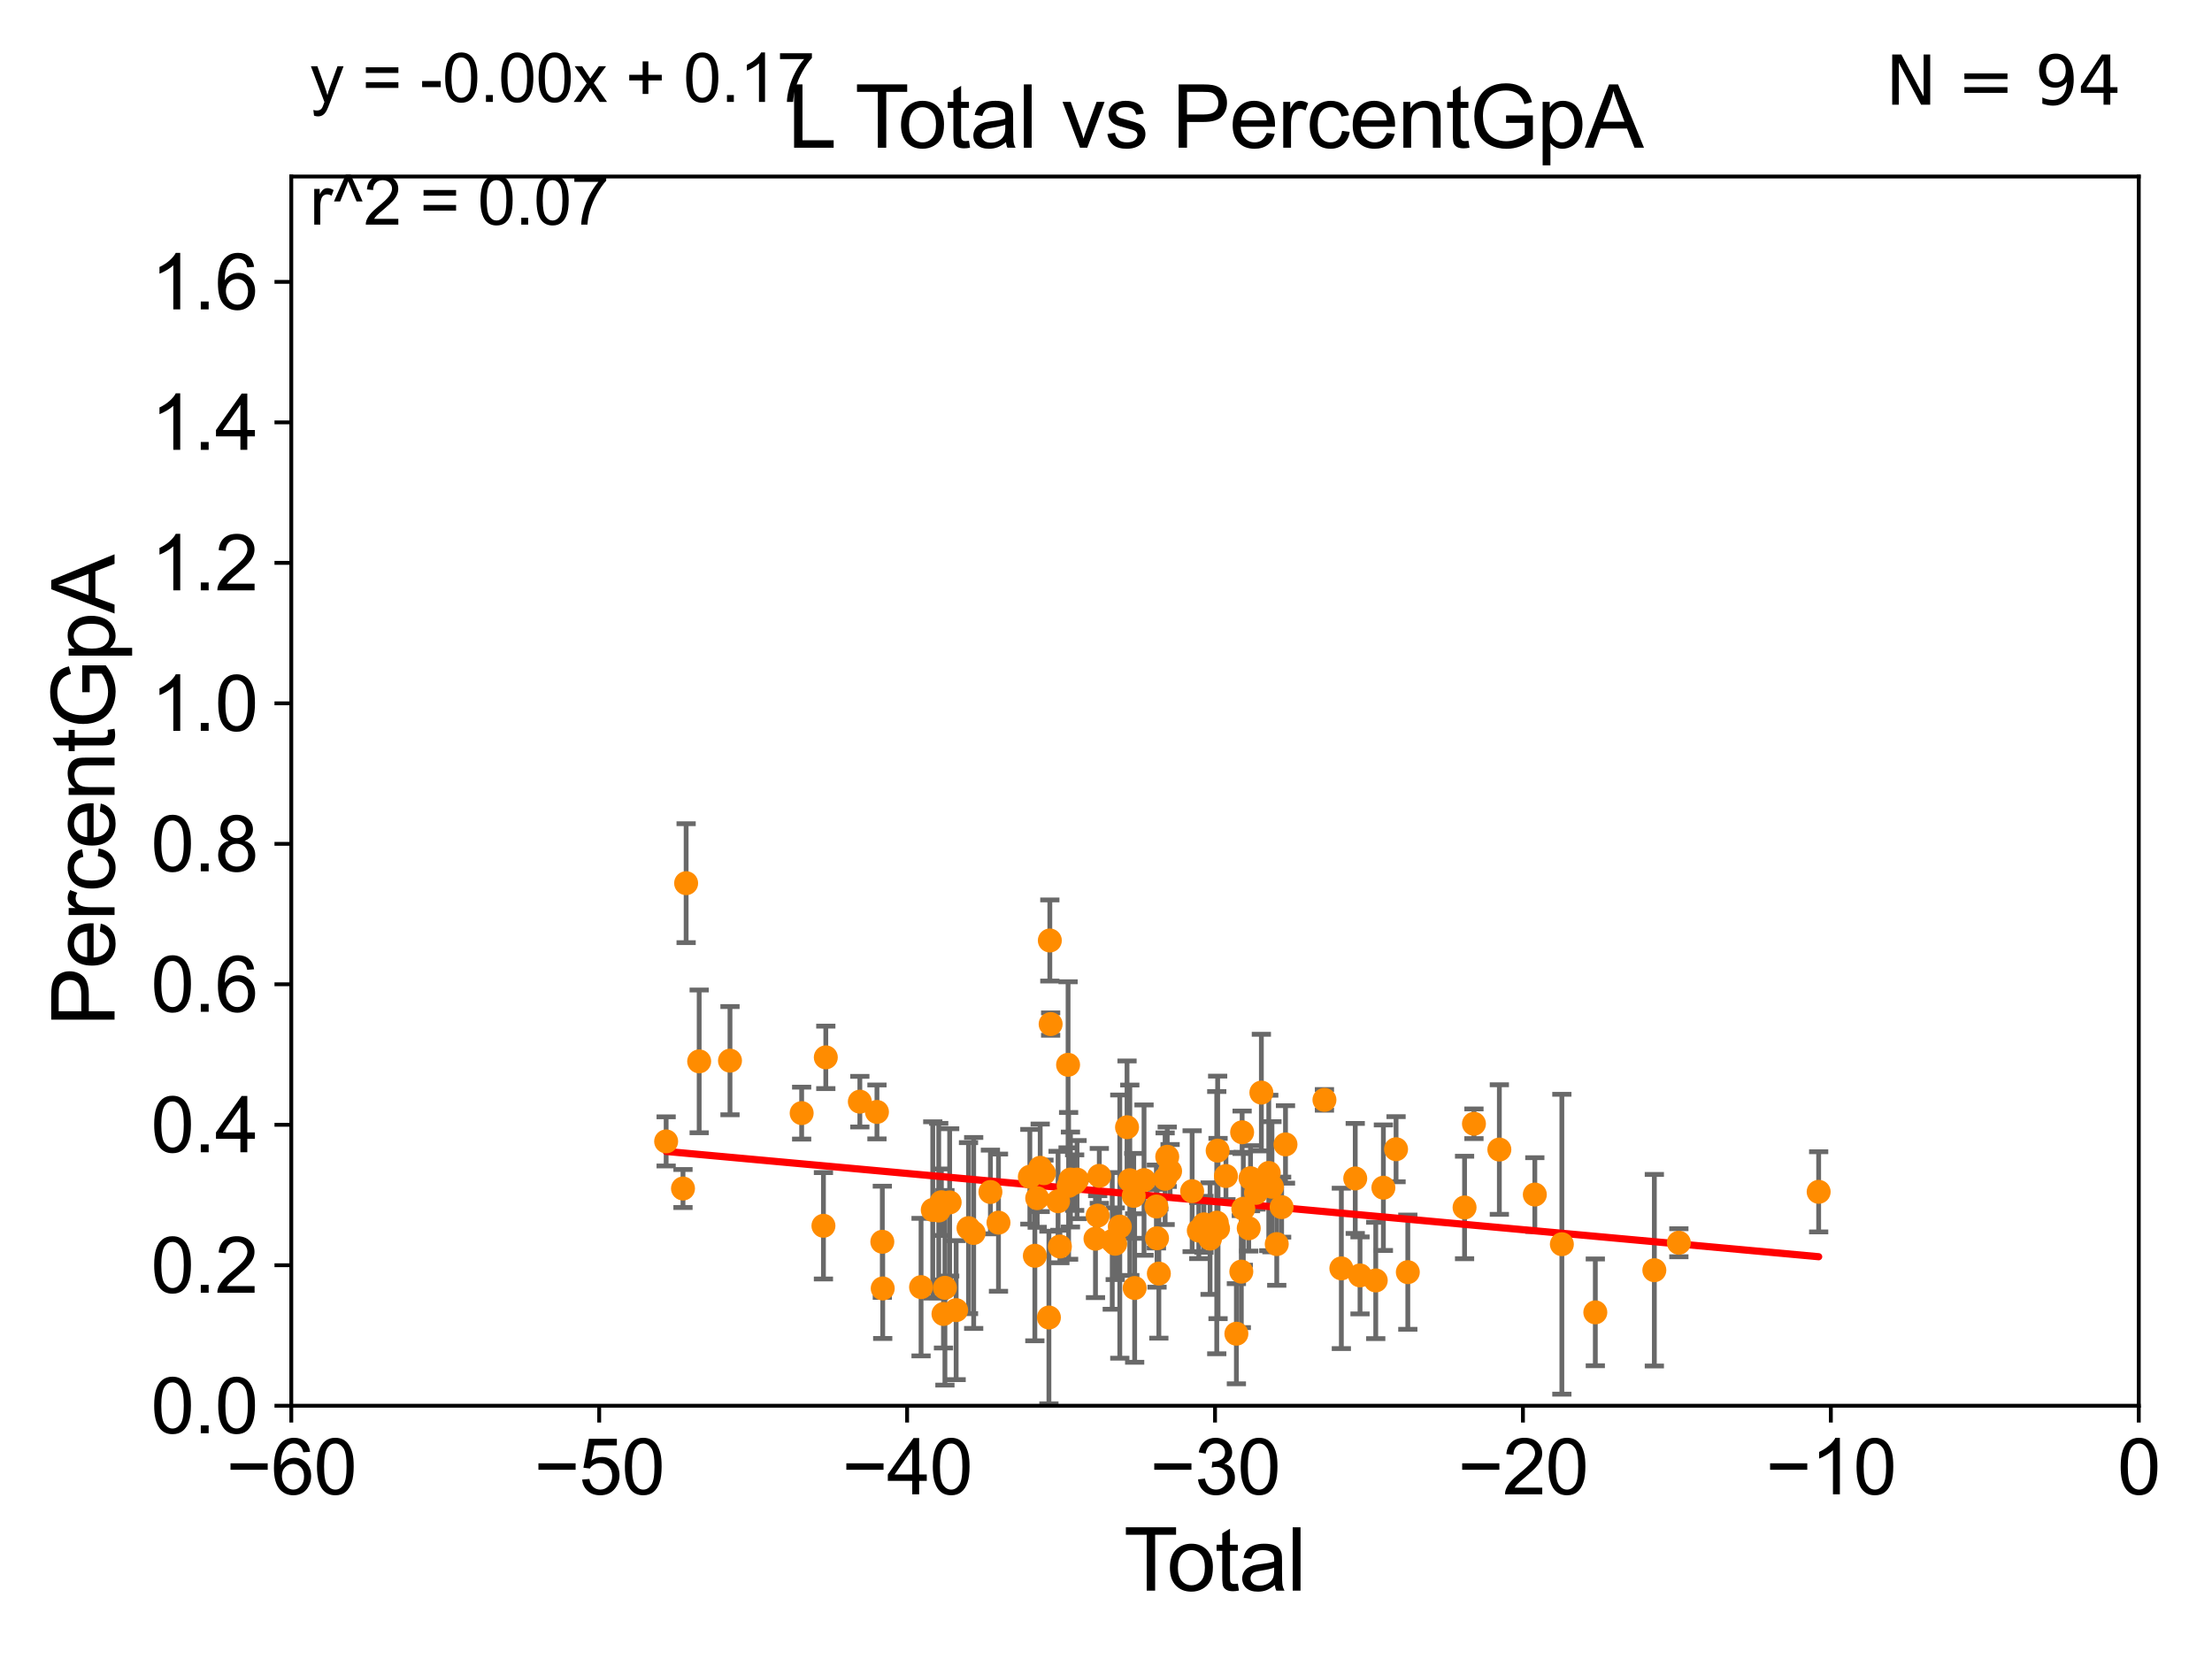 <?xml version="1.0" encoding="utf-8" standalone="no"?>
<!DOCTYPE svg PUBLIC "-//W3C//DTD SVG 1.1//EN"
  "http://www.w3.org/Graphics/SVG/1.1/DTD/svg11.dtd">
<svg xmlns:xlink="http://www.w3.org/1999/xlink" width="460.8pt" height="345.6pt" viewBox="0 0 460.8 345.6" xmlns="http://www.w3.org/2000/svg" version="1.1">
 <defs>
  <style type="text/css">*{stroke-linejoin: round; stroke-linecap: butt}</style>
 </defs>
 <g id="figure_1">
  <g id="patch_1">
   <path d="M 0 345.6 
L 460.8 345.6 
L 460.8 0 
L 0 0 
z
" style="fill: #ffffff"/>
  </g>
  <g id="axes_1">
   <g id="patch_2">
    <path d="M 60.68 292.84 
L 445.545 292.84 
L 445.545 36.775 
L 60.68 36.775 
z
" style="fill: #ffffff"/>
   </g>
   <g id="PathCollection_1">
    <defs>
     <path id="m7d7e20f2b7" d="M 0 1.118 
C 0.297 1.118 0.581 1 0.791 0.791 
C 1 0.581 1.118 0.297 1.118 0 
C 1.118 -0.297 1 -0.581 0.791 -0.791 
C 0.581 -1 0.297 -1.118 0 -1.118 
C -0.297 -1.118 -0.581 -1 -0.791 -0.791 
C -1 -0.581 -1.118 -0.297 -1.118 0 
C -1.118 0.297 -1 0.581 -0.791 0.791 
C -0.581 1 -0.297 1.118 0 1.118 
z
" style="stroke: #ff8c00"/>
    </defs>
    <g clip-path="url(#p7725182740)">
     <use xlink:href="#m7d7e20f2b7" x="332.334" y="273.386" style="fill: #ff8c00; stroke: #ff8c00"/>
     <use xlink:href="#m7d7e20f2b7" x="283.317" y="265.691" style="fill: #ff8c00; stroke: #ff8c00"/>
     <use xlink:href="#m7d7e20f2b7" x="282.321" y="245.49" style="fill: #ff8c00; stroke: #ff8c00"/>
     <use xlink:href="#m7d7e20f2b7" x="279.428" y="264.228" style="fill: #ff8c00; stroke: #ff8c00"/>
     <use xlink:href="#m7d7e20f2b7" x="325.364" y="259.192" style="fill: #ff8c00; stroke: #ff8c00"/>
     <use xlink:href="#m7d7e20f2b7" x="305.096" y="251.538" style="fill: #ff8c00; stroke: #ff8c00"/>
     <use xlink:href="#m7d7e20f2b7" x="288.185" y="247.419" style="fill: #ff8c00; stroke: #ff8c00"/>
     <use xlink:href="#m7d7e20f2b7" x="307.052" y="234.101" style="fill: #ff8c00; stroke: #ff8c00"/>
     <use xlink:href="#m7d7e20f2b7" x="319.732" y="248.849" style="fill: #ff8c00; stroke: #ff8c00"/>
     <use xlink:href="#m7d7e20f2b7" x="290.825" y="239.402" style="fill: #ff8c00; stroke: #ff8c00"/>
     <use xlink:href="#m7d7e20f2b7" x="293.275" y="265.013" style="fill: #ff8c00; stroke: #ff8c00"/>
     <use xlink:href="#m7d7e20f2b7" x="312.342" y="239.473" style="fill: #ff8c00; stroke: #ff8c00"/>
     <use xlink:href="#m7d7e20f2b7" x="344.63" y="264.606" style="fill: #ff8c00; stroke: #ff8c00"/>
     <use xlink:href="#m7d7e20f2b7" x="349.737" y="258.886" style="fill: #ff8c00; stroke: #ff8c00"/>
     <use xlink:href="#m7d7e20f2b7" x="286.594" y="266.738" style="fill: #ff8c00; stroke: #ff8c00"/>
     <use xlink:href="#m7d7e20f2b7" x="378.861" y="248.278" style="fill: #ff8c00; stroke: #ff8c00"/>
     <use xlink:href="#m7d7e20f2b7" x="138.77" y="237.774" style="fill: #ff8c00; stroke: #ff8c00"/>
     <use xlink:href="#m7d7e20f2b7" x="218.509" y="274.461" style="fill: #ff8c00; stroke: #ff8c00"/>
     <use xlink:href="#m7d7e20f2b7" x="197.833" y="250.481" style="fill: #ff8c00; stroke: #ff8c00"/>
     <use xlink:href="#m7d7e20f2b7" x="222.611" y="247.038" style="fill: #ff8c00; stroke: #ff8c00"/>
     <use xlink:href="#m7d7e20f2b7" x="222.5" y="221.816" style="fill: #ff8c00; stroke: #ff8c00"/>
     <use xlink:href="#m7d7e20f2b7" x="243.752" y="243.967" style="fill: #ff8c00; stroke: #ff8c00"/>
     <use xlink:href="#m7d7e20f2b7" x="172.031" y="220.267" style="fill: #ff8c00; stroke: #ff8c00"/>
     <use xlink:href="#m7d7e20f2b7" x="199.181" y="272.925" style="fill: #ff8c00; stroke: #ff8c00"/>
     <use xlink:href="#m7d7e20f2b7" x="248.344" y="248.146" style="fill: #ff8c00; stroke: #ff8c00"/>
     <use xlink:href="#m7d7e20f2b7" x="243.157" y="240.972" style="fill: #ff8c00; stroke: #ff8c00"/>
     <use xlink:href="#m7d7e20f2b7" x="249.732" y="256.355" style="fill: #ff8c00; stroke: #ff8c00"/>
     <use xlink:href="#m7d7e20f2b7" x="250.805" y="255.052" style="fill: #ff8c00; stroke: #ff8c00"/>
     <use xlink:href="#m7d7e20f2b7" x="252.081" y="258.022" style="fill: #ff8c00; stroke: #ff8c00"/>
     <use xlink:href="#m7d7e20f2b7" x="275.905" y="229.12" style="fill: #ff8c00; stroke: #ff8c00"/>
     <use xlink:href="#m7d7e20f2b7" x="235.359" y="245.862" style="fill: #ff8c00; stroke: #ff8c00"/>
     <use xlink:href="#m7d7e20f2b7" x="167" y="231.882" style="fill: #ff8c00; stroke: #ff8c00"/>
     <use xlink:href="#m7d7e20f2b7" x="253.474" y="254.702" style="fill: #ff8c00; stroke: #ff8c00"/>
     <use xlink:href="#m7d7e20f2b7" x="253.66" y="239.697" style="fill: #ff8c00; stroke: #ff8c00"/>
     <use xlink:href="#m7d7e20f2b7" x="171.538" y="255.355" style="fill: #ff8c00; stroke: #ff8c00"/>
     <use xlink:href="#m7d7e20f2b7" x="242.718" y="245.552" style="fill: #ff8c00; stroke: #ff8c00"/>
     <use xlink:href="#m7d7e20f2b7" x="241.411" y="265.31" style="fill: #ff8c00; stroke: #ff8c00"/>
     <use xlink:href="#m7d7e20f2b7" x="218.699" y="195.92" style="fill: #ff8c00; stroke: #ff8c00"/>
     <use xlink:href="#m7d7e20f2b7" x="196.544" y="273.724" style="fill: #ff8c00; stroke: #ff8c00"/>
     <use xlink:href="#m7d7e20f2b7" x="182.686" y="231.636" style="fill: #ff8c00; stroke: #ff8c00"/>
     <use xlink:href="#m7d7e20f2b7" x="183.804" y="258.686" style="fill: #ff8c00; stroke: #ff8c00"/>
     <use xlink:href="#m7d7e20f2b7" x="196.845" y="268.271" style="fill: #ff8c00; stroke: #ff8c00"/>
     <use xlink:href="#m7d7e20f2b7" x="236.178" y="249.122" style="fill: #ff8c00; stroke: #ff8c00"/>
     <use xlink:href="#m7d7e20f2b7" x="236.371" y="268.315" style="fill: #ff8c00; stroke: #ff8c00"/>
     <use xlink:href="#m7d7e20f2b7" x="220.795" y="259.671" style="fill: #ff8c00; stroke: #ff8c00"/>
     <use xlink:href="#m7d7e20f2b7" x="238.323" y="245.836" style="fill: #ff8c00; stroke: #ff8c00"/>
     <use xlink:href="#m7d7e20f2b7" x="179.122" y="229.497" style="fill: #ff8c00; stroke: #ff8c00"/>
     <use xlink:href="#m7d7e20f2b7" x="183.886" y="268.407" style="fill: #ff8c00; stroke: #ff8c00"/>
     <use xlink:href="#m7d7e20f2b7" x="220.416" y="250.246" style="fill: #ff8c00; stroke: #ff8c00"/>
     <use xlink:href="#m7d7e20f2b7" x="240.901" y="251.34" style="fill: #ff8c00; stroke: #ff8c00"/>
     <use xlink:href="#m7d7e20f2b7" x="233.275" y="255.525" style="fill: #ff8c00; stroke: #ff8c00"/>
     <use xlink:href="#m7d7e20f2b7" x="232.32" y="259.096" style="fill: #ff8c00; stroke: #ff8c00"/>
     <use xlink:href="#m7d7e20f2b7" x="218.868" y="213.333" style="fill: #ff8c00; stroke: #ff8c00"/>
     <use xlink:href="#m7d7e20f2b7" x="241.03" y="257.95" style="fill: #ff8c00; stroke: #ff8c00"/>
     <use xlink:href="#m7d7e20f2b7" x="231.702" y="258.505" style="fill: #ff8c00; stroke: #ff8c00"/>
     <use xlink:href="#m7d7e20f2b7" x="201.757" y="255.842" style="fill: #ff8c00; stroke: #ff8c00"/>
     <use xlink:href="#m7d7e20f2b7" x="253.741" y="255.921" style="fill: #ff8c00; stroke: #ff8c00"/>
     <use xlink:href="#m7d7e20f2b7" x="234.781" y="234.822" style="fill: #ff8c00; stroke: #ff8c00"/>
     <use xlink:href="#m7d7e20f2b7" x="152.071" y="220.954" style="fill: #ff8c00; stroke: #ff8c00"/>
     <use xlink:href="#m7d7e20f2b7" x="196.109" y="250.442" style="fill: #ff8c00; stroke: #ff8c00"/>
     <use xlink:href="#m7d7e20f2b7" x="214.54" y="245.142" style="fill: #ff8c00; stroke: #ff8c00"/>
     <use xlink:href="#m7d7e20f2b7" x="261.642" y="248.5" style="fill: #ff8c00; stroke: #ff8c00"/>
     <use xlink:href="#m7d7e20f2b7" x="206.323" y="248.31" style="fill: #ff8c00; stroke: #ff8c00"/>
     <use xlink:href="#m7d7e20f2b7" x="145.651" y="221.103" style="fill: #ff8c00; stroke: #ff8c00"/>
     <use xlink:href="#m7d7e20f2b7" x="224.368" y="245.733" style="fill: #ff8c00; stroke: #ff8c00"/>
     <use xlink:href="#m7d7e20f2b7" x="262.766" y="227.606" style="fill: #ff8c00; stroke: #ff8c00"/>
     <use xlink:href="#m7d7e20f2b7" x="264.308" y="244.345" style="fill: #ff8c00; stroke: #ff8c00"/>
     <use xlink:href="#m7d7e20f2b7" x="260.506" y="245.444" style="fill: #ff8c00; stroke: #ff8c00"/>
     <use xlink:href="#m7d7e20f2b7" x="264.972" y="247.225" style="fill: #ff8c00; stroke: #ff8c00"/>
     <use xlink:href="#m7d7e20f2b7" x="266.986" y="251.468" style="fill: #ff8c00; stroke: #ff8c00"/>
     <use xlink:href="#m7d7e20f2b7" x="267.792" y="238.401" style="fill: #ff8c00; stroke: #ff8c00"/>
     <use xlink:href="#m7d7e20f2b7" x="223.869" y="246.36" style="fill: #ff8c00; stroke: #ff8c00"/>
     <use xlink:href="#m7d7e20f2b7" x="142.933" y="183.983" style="fill: #ff8c00; stroke: #ff8c00"/>
     <use xlink:href="#m7d7e20f2b7" x="222.993" y="245.72" style="fill: #ff8c00; stroke: #ff8c00"/>
     <use xlink:href="#m7d7e20f2b7" x="195.553" y="252.167" style="fill: #ff8c00; stroke: #ff8c00"/>
     <use xlink:href="#m7d7e20f2b7" x="208.002" y="254.701" style="fill: #ff8c00; stroke: #ff8c00"/>
     <use xlink:href="#m7d7e20f2b7" x="142.28" y="247.588" style="fill: #ff8c00; stroke: #ff8c00"/>
     <use xlink:href="#m7d7e20f2b7" x="265.97" y="259.167" style="fill: #ff8c00; stroke: #ff8c00"/>
     <use xlink:href="#m7d7e20f2b7" x="194.313" y="252.052" style="fill: #ff8c00; stroke: #ff8c00"/>
     <use xlink:href="#m7d7e20f2b7" x="228.209" y="258.042" style="fill: #ff8c00; stroke: #ff8c00"/>
     <use xlink:href="#m7d7e20f2b7" x="258.757" y="235.873" style="fill: #ff8c00; stroke: #ff8c00"/>
     <use xlink:href="#m7d7e20f2b7" x="216.068" y="249.6" style="fill: #ff8c00; stroke: #ff8c00"/>
     <use xlink:href="#m7d7e20f2b7" x="260.133" y="255.872" style="fill: #ff8c00; stroke: #ff8c00"/>
     <use xlink:href="#m7d7e20f2b7" x="258.588" y="264.902" style="fill: #ff8c00; stroke: #ff8c00"/>
     <use xlink:href="#m7d7e20f2b7" x="259.004" y="251.801" style="fill: #ff8c00; stroke: #ff8c00"/>
     <use xlink:href="#m7d7e20f2b7" x="216.691" y="243.28" style="fill: #ff8c00; stroke: #ff8c00"/>
     <use xlink:href="#m7d7e20f2b7" x="202.836" y="256.849" style="fill: #ff8c00; stroke: #ff8c00"/>
     <use xlink:href="#m7d7e20f2b7" x="257.562" y="277.839" style="fill: #ff8c00; stroke: #ff8c00"/>
     <use xlink:href="#m7d7e20f2b7" x="215.578" y="261.602" style="fill: #ff8c00; stroke: #ff8c00"/>
     <use xlink:href="#m7d7e20f2b7" x="217.473" y="244.4" style="fill: #ff8c00; stroke: #ff8c00"/>
     <use xlink:href="#m7d7e20f2b7" x="255.386" y="244.986" style="fill: #ff8c00; stroke: #ff8c00"/>
     <use xlink:href="#m7d7e20f2b7" x="228.667" y="253.238" style="fill: #ff8c00; stroke: #ff8c00"/>
     <use xlink:href="#m7d7e20f2b7" x="229.004" y="244.957" style="fill: #ff8c00; stroke: #ff8c00"/>
     <use xlink:href="#m7d7e20f2b7" x="191.874" y="268.131" style="fill: #ff8c00; stroke: #ff8c00"/>
    </g>
   </g>
   <g id="matplotlib.axis_1">
    <g id="xtick_1">
     <g id="line2d_1">
      <defs>
       <path id="ma457c4b4bb" d="M 0 0 
L 0 3.5 
" style="stroke: #000000; stroke-width: 0.8"/>
      </defs>
      <g>
       <use xlink:href="#ma457c4b4bb" x="60.68" y="292.84" style="stroke: #000000; stroke-width: 0.8"/>
      </g>
     </g>
     <g id="text_1">
      <!-- −60 -->
      <g transform="translate(47.11 311.293)scale(0.16 -0.16)">
       <defs>
        <path id="ArialMT-2212" d="M 3381 1997 
L 356 1997 
L 356 2522 
L 3381 2522 
L 3381 1997 
z
" transform="scale(0.016)"/>
        <path id="ArialMT-36" d="M 3184 3459 
L 2625 3416 
Q 2550 3747 2413 3897 
Q 2184 4138 1850 4138 
Q 1581 4138 1378 3988 
Q 1113 3794 959 3422 
Q 806 3050 800 2363 
Q 1003 2672 1297 2822 
Q 1591 2972 1913 2972 
Q 2475 2972 2870 2558 
Q 3266 2144 3266 1488 
Q 3266 1056 3080 686 
Q 2894 316 2569 119 
Q 2244 -78 1831 -78 
Q 1128 -78 684 439 
Q 241 956 241 2144 
Q 241 3472 731 4075 
Q 1159 4600 1884 4600 
Q 2425 4600 2770 4297 
Q 3116 3994 3184 3459 
z
M 888 1484 
Q 888 1194 1011 928 
Q 1134 663 1356 523 
Q 1578 384 1822 384 
Q 2178 384 2434 671 
Q 2691 959 2691 1453 
Q 2691 1928 2437 2201 
Q 2184 2475 1800 2475 
Q 1419 2475 1153 2201 
Q 888 1928 888 1484 
z
" transform="scale(0.016)"/>
        <path id="ArialMT-30" d="M 266 2259 
Q 266 3072 433 3567 
Q 600 4063 929 4331 
Q 1259 4600 1759 4600 
Q 2128 4600 2406 4451 
Q 2684 4303 2865 4023 
Q 3047 3744 3150 3342 
Q 3253 2941 3253 2259 
Q 3253 1453 3087 958 
Q 2922 463 2592 192 
Q 2263 -78 1759 -78 
Q 1097 -78 719 397 
Q 266 969 266 2259 
z
M 844 2259 
Q 844 1131 1108 757 
Q 1372 384 1759 384 
Q 2147 384 2411 759 
Q 2675 1134 2675 2259 
Q 2675 3391 2411 3762 
Q 2147 4134 1753 4134 
Q 1366 4134 1134 3806 
Q 844 3388 844 2259 
z
" transform="scale(0.016)"/>
       </defs>
       <use xlink:href="#ArialMT-2212"/>
       <use xlink:href="#ArialMT-36" x="58.398"/>
       <use xlink:href="#ArialMT-30" x="114.014"/>
      </g>
     </g>
    </g>
    <g id="xtick_2">
     <g id="line2d_2">
      <g>
       <use xlink:href="#ma457c4b4bb" x="124.824" y="292.84" style="stroke: #000000; stroke-width: 0.8"/>
      </g>
     </g>
     <g id="text_2">
      <!-- −50 -->
      <g transform="translate(111.254 311.293)scale(0.16 -0.16)">
       <defs>
        <path id="ArialMT-35" d="M 266 1200 
L 856 1250 
Q 922 819 1161 601 
Q 1400 384 1738 384 
Q 2144 384 2425 690 
Q 2706 997 2706 1503 
Q 2706 1984 2436 2262 
Q 2166 2541 1728 2541 
Q 1456 2541 1237 2417 
Q 1019 2294 894 2097 
L 366 2166 
L 809 4519 
L 3088 4519 
L 3088 3981 
L 1259 3981 
L 1013 2750 
Q 1425 3038 1878 3038 
Q 2478 3038 2890 2622 
Q 3303 2206 3303 1553 
Q 3303 931 2941 478 
Q 2500 -78 1738 -78 
Q 1113 -78 717 272 
Q 322 622 266 1200 
z
" transform="scale(0.016)"/>
       </defs>
       <use xlink:href="#ArialMT-2212"/>
       <use xlink:href="#ArialMT-35" x="58.398"/>
       <use xlink:href="#ArialMT-30" x="114.014"/>
      </g>
     </g>
    </g>
    <g id="xtick_3">
     <g id="line2d_3">
      <g>
       <use xlink:href="#ma457c4b4bb" x="188.968" y="292.84" style="stroke: #000000; stroke-width: 0.8"/>
      </g>
     </g>
     <g id="text_3">
      <!-- −40 -->
      <g transform="translate(175.398 311.293)scale(0.16 -0.16)">
       <defs>
        <path id="ArialMT-34" d="M 2069 0 
L 2069 1097 
L 81 1097 
L 81 1613 
L 2172 4581 
L 2631 4581 
L 2631 1613 
L 3250 1613 
L 3250 1097 
L 2631 1097 
L 2631 0 
L 2069 0 
z
M 2069 1613 
L 2069 3678 
L 634 1613 
L 2069 1613 
z
" transform="scale(0.016)"/>
       </defs>
       <use xlink:href="#ArialMT-2212"/>
       <use xlink:href="#ArialMT-34" x="58.398"/>
       <use xlink:href="#ArialMT-30" x="114.014"/>
      </g>
     </g>
    </g>
    <g id="xtick_4">
     <g id="line2d_4">
      <g>
       <use xlink:href="#ma457c4b4bb" x="253.113" y="292.84" style="stroke: #000000; stroke-width: 0.8"/>
      </g>
     </g>
     <g id="text_4">
      <!-- −30 -->
      <g transform="translate(239.542 311.293)scale(0.16 -0.16)">
       <defs>
        <path id="ArialMT-33" d="M 269 1209 
L 831 1284 
Q 928 806 1161 595 
Q 1394 384 1728 384 
Q 2125 384 2398 659 
Q 2672 934 2672 1341 
Q 2672 1728 2419 1979 
Q 2166 2231 1775 2231 
Q 1616 2231 1378 2169 
L 1441 2663 
Q 1497 2656 1531 2656 
Q 1891 2656 2178 2843 
Q 2466 3031 2466 3422 
Q 2466 3731 2256 3934 
Q 2047 4138 1716 4138 
Q 1388 4138 1169 3931 
Q 950 3725 888 3313 
L 325 3413 
Q 428 3978 793 4289 
Q 1159 4600 1703 4600 
Q 2078 4600 2393 4439 
Q 2709 4278 2876 4000 
Q 3044 3722 3044 3409 
Q 3044 3113 2884 2869 
Q 2725 2625 2413 2481 
Q 2819 2388 3044 2092 
Q 3269 1797 3269 1353 
Q 3269 753 2831 336 
Q 2394 -81 1725 -81 
Q 1122 -81 723 278 
Q 325 638 269 1209 
z
" transform="scale(0.016)"/>
       </defs>
       <use xlink:href="#ArialMT-2212"/>
       <use xlink:href="#ArialMT-33" x="58.398"/>
       <use xlink:href="#ArialMT-30" x="114.014"/>
      </g>
     </g>
    </g>
    <g id="xtick_5">
     <g id="line2d_5">
      <g>
       <use xlink:href="#ma457c4b4bb" x="317.257" y="292.84" style="stroke: #000000; stroke-width: 0.8"/>
      </g>
     </g>
     <g id="text_5">
      <!-- −20 -->
      <g transform="translate(303.687 311.293)scale(0.16 -0.16)">
       <defs>
        <path id="ArialMT-32" d="M 3222 541 
L 3222 0 
L 194 0 
Q 188 203 259 391 
Q 375 700 629 1000 
Q 884 1300 1366 1694 
Q 2113 2306 2375 2664 
Q 2638 3022 2638 3341 
Q 2638 3675 2398 3904 
Q 2159 4134 1775 4134 
Q 1369 4134 1125 3890 
Q 881 3647 878 3216 
L 300 3275 
Q 359 3922 746 4261 
Q 1134 4600 1788 4600 
Q 2447 4600 2831 4234 
Q 3216 3869 3216 3328 
Q 3216 3053 3103 2787 
Q 2991 2522 2730 2228 
Q 2469 1934 1863 1422 
Q 1356 997 1212 845 
Q 1069 694 975 541 
L 3222 541 
z
" transform="scale(0.016)"/>
       </defs>
       <use xlink:href="#ArialMT-2212"/>
       <use xlink:href="#ArialMT-32" x="58.398"/>
       <use xlink:href="#ArialMT-30" x="114.014"/>
      </g>
     </g>
    </g>
    <g id="xtick_6">
     <g id="line2d_6">
      <g>
       <use xlink:href="#ma457c4b4bb" x="381.401" y="292.84" style="stroke: #000000; stroke-width: 0.8"/>
      </g>
     </g>
     <g id="text_6">
      <!-- −10 -->
      <g transform="translate(367.831 311.293)scale(0.16 -0.16)">
       <defs>
        <path id="ArialMT-31" d="M 2384 0 
L 1822 0 
L 1822 3584 
Q 1619 3391 1289 3197 
Q 959 3003 697 2906 
L 697 3450 
Q 1169 3672 1522 3987 
Q 1875 4303 2022 4600 
L 2384 4600 
L 2384 0 
z
" transform="scale(0.016)"/>
       </defs>
       <use xlink:href="#ArialMT-2212"/>
       <use xlink:href="#ArialMT-31" x="58.398"/>
       <use xlink:href="#ArialMT-30" x="114.014"/>
      </g>
     </g>
    </g>
    <g id="xtick_7">
     <g id="line2d_7">
      <g>
       <use xlink:href="#ma457c4b4bb" x="445.545" y="292.84" style="stroke: #000000; stroke-width: 0.8"/>
      </g>
     </g>
     <g id="text_7">
      <!-- 0 -->
      <g transform="translate(441.096 311.293)scale(0.16 -0.16)">
       <use xlink:href="#ArialMT-30"/>
      </g>
     </g>
    </g>
    <g id="text_8">
     <!-- Total -->
     <g transform="translate(234.107 331.357)scale(0.18 -0.18)">
      <defs>
       <path id="ArialMT-54" d="M 1659 0 
L 1659 4041 
L 150 4041 
L 150 4581 
L 3781 4581 
L 3781 4041 
L 2266 4041 
L 2266 0 
L 1659 0 
z
" transform="scale(0.016)"/>
       <path id="ArialMT-6f" d="M 213 1659 
Q 213 2581 725 3025 
Q 1153 3394 1769 3394 
Q 2453 3394 2887 2945 
Q 3322 2497 3322 1706 
Q 3322 1066 3130 698 
Q 2938 331 2570 128 
Q 2203 -75 1769 -75 
Q 1072 -75 642 372 
Q 213 819 213 1659 
z
M 791 1659 
Q 791 1022 1069 705 
Q 1347 388 1769 388 
Q 2188 388 2466 706 
Q 2744 1025 2744 1678 
Q 2744 2294 2464 2611 
Q 2184 2928 1769 2928 
Q 1347 2928 1069 2612 
Q 791 2297 791 1659 
z
" transform="scale(0.016)"/>
       <path id="ArialMT-74" d="M 1650 503 
L 1731 6 
Q 1494 -44 1306 -44 
Q 1000 -44 831 53 
Q 663 150 594 308 
Q 525 466 525 972 
L 525 2881 
L 113 2881 
L 113 3319 
L 525 3319 
L 525 4141 
L 1084 4478 
L 1084 3319 
L 1650 3319 
L 1650 2881 
L 1084 2881 
L 1084 941 
Q 1084 700 1114 631 
Q 1144 563 1211 522 
Q 1278 481 1403 481 
Q 1497 481 1650 503 
z
" transform="scale(0.016)"/>
       <path id="ArialMT-61" d="M 2588 409 
Q 2275 144 1986 34 
Q 1697 -75 1366 -75 
Q 819 -75 525 192 
Q 231 459 231 875 
Q 231 1119 342 1320 
Q 453 1522 633 1644 
Q 813 1766 1038 1828 
Q 1203 1872 1538 1913 
Q 2219 1994 2541 2106 
Q 2544 2222 2544 2253 
Q 2544 2597 2384 2738 
Q 2169 2928 1744 2928 
Q 1347 2928 1158 2789 
Q 969 2650 878 2297 
L 328 2372 
Q 403 2725 575 2942 
Q 747 3159 1072 3276 
Q 1397 3394 1825 3394 
Q 2250 3394 2515 3294 
Q 2781 3194 2906 3042 
Q 3031 2891 3081 2659 
Q 3109 2516 3109 2141 
L 3109 1391 
Q 3109 606 3145 398 
Q 3181 191 3288 0 
L 2700 0 
Q 2613 175 2588 409 
z
M 2541 1666 
Q 2234 1541 1622 1453 
Q 1275 1403 1131 1340 
Q 988 1278 909 1158 
Q 831 1038 831 891 
Q 831 666 1001 516 
Q 1172 366 1500 366 
Q 1825 366 2078 508 
Q 2331 650 2450 897 
Q 2541 1088 2541 1459 
L 2541 1666 
z
" transform="scale(0.016)"/>
       <path id="ArialMT-6c" d="M 409 0 
L 409 4581 
L 972 4581 
L 972 0 
L 409 0 
z
" transform="scale(0.016)"/>
      </defs>
      <use xlink:href="#ArialMT-54"/>
      <use xlink:href="#ArialMT-6f" x="49.959"/>
      <use xlink:href="#ArialMT-74" x="105.574"/>
      <use xlink:href="#ArialMT-61" x="133.357"/>
      <use xlink:href="#ArialMT-6c" x="188.973"/>
     </g>
    </g>
   </g>
   <g id="matplotlib.axis_2">
    <g id="ytick_1">
     <g id="line2d_8">
      <defs>
       <path id="m9cea04c3ee" d="M 0 0 
L -3.5 0 
" style="stroke: #000000; stroke-width: 0.8"/>
      </defs>
      <g>
       <use xlink:href="#m9cea04c3ee" x="60.68" y="292.84" style="stroke: #000000; stroke-width: 0.8"/>
      </g>
     </g>
     <g id="text_9">
      <!-- 0.0 -->
      <g transform="translate(31.44 298.566)scale(0.16 -0.16)">
       <defs>
        <path id="ArialMT-2e" d="M 581 0 
L 581 641 
L 1222 641 
L 1222 0 
L 581 0 
z
" transform="scale(0.016)"/>
       </defs>
       <use xlink:href="#ArialMT-30"/>
       <use xlink:href="#ArialMT-2e" x="55.615"/>
       <use xlink:href="#ArialMT-30" x="83.398"/>
      </g>
     </g>
    </g>
    <g id="ytick_2">
     <g id="line2d_9">
      <g>
       <use xlink:href="#m9cea04c3ee" x="60.68" y="263.575" style="stroke: #000000; stroke-width: 0.8"/>
      </g>
     </g>
     <g id="text_10">
      <!-- 0.2 -->
      <g transform="translate(31.44 269.302)scale(0.16 -0.16)">
       <use xlink:href="#ArialMT-30"/>
       <use xlink:href="#ArialMT-2e" x="55.615"/>
       <use xlink:href="#ArialMT-32" x="83.398"/>
      </g>
     </g>
    </g>
    <g id="ytick_3">
     <g id="line2d_10">
      <g>
       <use xlink:href="#m9cea04c3ee" x="60.68" y="234.311" style="stroke: #000000; stroke-width: 0.8"/>
      </g>
     </g>
     <g id="text_11">
      <!-- 0.4 -->
      <g transform="translate(31.44 240.037)scale(0.16 -0.16)">
       <use xlink:href="#ArialMT-30"/>
       <use xlink:href="#ArialMT-2e" x="55.615"/>
       <use xlink:href="#ArialMT-34" x="83.398"/>
      </g>
     </g>
    </g>
    <g id="ytick_4">
     <g id="line2d_11">
      <g>
       <use xlink:href="#m9cea04c3ee" x="60.68" y="205.046" style="stroke: #000000; stroke-width: 0.8"/>
      </g>
     </g>
     <g id="text_12">
      <!-- 0.6 -->
      <g transform="translate(31.44 210.772)scale(0.16 -0.16)">
       <use xlink:href="#ArialMT-30"/>
       <use xlink:href="#ArialMT-2e" x="55.615"/>
       <use xlink:href="#ArialMT-36" x="83.398"/>
      </g>
     </g>
    </g>
    <g id="ytick_5">
     <g id="line2d_12">
      <g>
       <use xlink:href="#m9cea04c3ee" x="60.68" y="175.782" style="stroke: #000000; stroke-width: 0.8"/>
      </g>
     </g>
     <g id="text_13">
      <!-- 0.8 -->
      <g transform="translate(31.44 181.508)scale(0.16 -0.16)">
       <defs>
        <path id="ArialMT-38" d="M 1131 2484 
Q 781 2613 612 2850 
Q 444 3088 444 3419 
Q 444 3919 803 4259 
Q 1163 4600 1759 4600 
Q 2359 4600 2725 4251 
Q 3091 3903 3091 3403 
Q 3091 3084 2923 2848 
Q 2756 2613 2416 2484 
Q 2838 2347 3058 2040 
Q 3278 1734 3278 1309 
Q 3278 722 2862 322 
Q 2447 -78 1769 -78 
Q 1091 -78 675 323 
Q 259 725 259 1325 
Q 259 1772 486 2073 
Q 713 2375 1131 2484 
z
M 1019 3438 
Q 1019 3113 1228 2906 
Q 1438 2700 1772 2700 
Q 2097 2700 2305 2904 
Q 2513 3109 2513 3406 
Q 2513 3716 2298 3927 
Q 2084 4138 1766 4138 
Q 1444 4138 1231 3931 
Q 1019 3725 1019 3438 
z
M 838 1322 
Q 838 1081 952 856 
Q 1066 631 1291 507 
Q 1516 384 1775 384 
Q 2178 384 2440 643 
Q 2703 903 2703 1303 
Q 2703 1709 2433 1975 
Q 2163 2241 1756 2241 
Q 1359 2241 1098 1978 
Q 838 1716 838 1322 
z
" transform="scale(0.016)"/>
       </defs>
       <use xlink:href="#ArialMT-30"/>
       <use xlink:href="#ArialMT-2e" x="55.615"/>
       <use xlink:href="#ArialMT-38" x="83.398"/>
      </g>
     </g>
    </g>
    <g id="ytick_6">
     <g id="line2d_13">
      <g>
       <use xlink:href="#m9cea04c3ee" x="60.68" y="146.517" style="stroke: #000000; stroke-width: 0.8"/>
      </g>
     </g>
     <g id="text_14">
      <!-- 1.0 -->
      <g transform="translate(31.44 152.243)scale(0.16 -0.16)">
       <use xlink:href="#ArialMT-31"/>
       <use xlink:href="#ArialMT-2e" x="55.615"/>
       <use xlink:href="#ArialMT-30" x="83.398"/>
      </g>
     </g>
    </g>
    <g id="ytick_7">
     <g id="line2d_14">
      <g>
       <use xlink:href="#m9cea04c3ee" x="60.68" y="117.252" style="stroke: #000000; stroke-width: 0.8"/>
      </g>
     </g>
     <g id="text_15">
      <!-- 1.2 -->
      <g transform="translate(31.44 122.979)scale(0.16 -0.16)">
       <use xlink:href="#ArialMT-31"/>
       <use xlink:href="#ArialMT-2e" x="55.615"/>
       <use xlink:href="#ArialMT-32" x="83.398"/>
      </g>
     </g>
    </g>
    <g id="ytick_8">
     <g id="line2d_15">
      <g>
       <use xlink:href="#m9cea04c3ee" x="60.68" y="87.988" style="stroke: #000000; stroke-width: 0.8"/>
      </g>
     </g>
     <g id="text_16">
      <!-- 1.4 -->
      <g transform="translate(31.44 93.714)scale(0.16 -0.16)">
       <use xlink:href="#ArialMT-31"/>
       <use xlink:href="#ArialMT-2e" x="55.615"/>
       <use xlink:href="#ArialMT-34" x="83.398"/>
      </g>
     </g>
    </g>
    <g id="ytick_9">
     <g id="line2d_16">
      <g>
       <use xlink:href="#m9cea04c3ee" x="60.68" y="58.723" style="stroke: #000000; stroke-width: 0.8"/>
      </g>
     </g>
     <g id="text_17">
      <!-- 1.6 -->
      <g transform="translate(31.44 64.45)scale(0.16 -0.16)">
       <use xlink:href="#ArialMT-31"/>
       <use xlink:href="#ArialMT-2e" x="55.615"/>
       <use xlink:href="#ArialMT-36" x="83.398"/>
      </g>
     </g>
    </g>
    <g id="text_18">
     <!-- PercentGpA -->
     <g transform="translate(23.863 213.831)rotate(-90)scale(0.18 -0.18)">
      <defs>
       <path id="ArialMT-50" d="M 494 0 
L 494 4581 
L 2222 4581 
Q 2678 4581 2919 4538 
Q 3256 4481 3484 4323 
Q 3713 4166 3852 3881 
Q 3991 3597 3991 3256 
Q 3991 2672 3619 2267 
Q 3247 1863 2275 1863 
L 1100 1863 
L 1100 0 
L 494 0 
z
M 1100 2403 
L 2284 2403 
Q 2872 2403 3119 2622 
Q 3366 2841 3366 3238 
Q 3366 3525 3220 3729 
Q 3075 3934 2838 4000 
Q 2684 4041 2272 4041 
L 1100 4041 
L 1100 2403 
z
" transform="scale(0.016)"/>
       <path id="ArialMT-65" d="M 2694 1069 
L 3275 997 
Q 3138 488 2766 206 
Q 2394 -75 1816 -75 
Q 1088 -75 661 373 
Q 234 822 234 1631 
Q 234 2469 665 2931 
Q 1097 3394 1784 3394 
Q 2450 3394 2872 2941 
Q 3294 2488 3294 1666 
Q 3294 1616 3291 1516 
L 816 1516 
Q 847 969 1125 678 
Q 1403 388 1819 388 
Q 2128 388 2347 550 
Q 2566 713 2694 1069 
z
M 847 1978 
L 2700 1978 
Q 2663 2397 2488 2606 
Q 2219 2931 1791 2931 
Q 1403 2931 1139 2672 
Q 875 2413 847 1978 
z
" transform="scale(0.016)"/>
       <path id="ArialMT-72" d="M 416 0 
L 416 3319 
L 922 3319 
L 922 2816 
Q 1116 3169 1280 3281 
Q 1444 3394 1641 3394 
Q 1925 3394 2219 3213 
L 2025 2691 
Q 1819 2813 1613 2813 
Q 1428 2813 1281 2702 
Q 1134 2591 1072 2394 
Q 978 2094 978 1738 
L 978 0 
L 416 0 
z
" transform="scale(0.016)"/>
       <path id="ArialMT-63" d="M 2588 1216 
L 3141 1144 
Q 3050 572 2676 248 
Q 2303 -75 1759 -75 
Q 1078 -75 664 370 
Q 250 816 250 1647 
Q 250 2184 428 2587 
Q 606 2991 970 3192 
Q 1334 3394 1763 3394 
Q 2303 3394 2647 3120 
Q 2991 2847 3088 2344 
L 2541 2259 
Q 2463 2594 2264 2762 
Q 2066 2931 1784 2931 
Q 1359 2931 1093 2626 
Q 828 2322 828 1663 
Q 828 994 1084 691 
Q 1341 388 1753 388 
Q 2084 388 2306 591 
Q 2528 794 2588 1216 
z
" transform="scale(0.016)"/>
       <path id="ArialMT-6e" d="M 422 0 
L 422 3319 
L 928 3319 
L 928 2847 
Q 1294 3394 1984 3394 
Q 2284 3394 2536 3286 
Q 2788 3178 2913 3003 
Q 3038 2828 3088 2588 
Q 3119 2431 3119 2041 
L 3119 0 
L 2556 0 
L 2556 2019 
Q 2556 2363 2490 2533 
Q 2425 2703 2258 2804 
Q 2091 2906 1866 2906 
Q 1506 2906 1245 2678 
Q 984 2450 984 1813 
L 984 0 
L 422 0 
z
" transform="scale(0.016)"/>
       <path id="ArialMT-47" d="M 2638 1797 
L 2638 2334 
L 4578 2338 
L 4578 638 
Q 4131 281 3656 101 
Q 3181 -78 2681 -78 
Q 2006 -78 1454 211 
Q 903 500 622 1047 
Q 341 1594 341 2269 
Q 341 2938 620 3517 
Q 900 4097 1425 4378 
Q 1950 4659 2634 4659 
Q 3131 4659 3532 4498 
Q 3934 4338 4162 4050 
Q 4391 3763 4509 3300 
L 3963 3150 
Q 3859 3500 3706 3700 
Q 3553 3900 3268 4020 
Q 2984 4141 2638 4141 
Q 2222 4141 1919 4014 
Q 1616 3888 1430 3681 
Q 1244 3475 1141 3228 
Q 966 2803 966 2306 
Q 966 1694 1177 1281 
Q 1388 869 1791 669 
Q 2194 469 2647 469 
Q 3041 469 3416 620 
Q 3791 772 3984 944 
L 3984 1797 
L 2638 1797 
z
" transform="scale(0.016)"/>
       <path id="ArialMT-70" d="M 422 -1272 
L 422 3319 
L 934 3319 
L 934 2888 
Q 1116 3141 1344 3267 
Q 1572 3394 1897 3394 
Q 2322 3394 2647 3175 
Q 2972 2956 3137 2557 
Q 3303 2159 3303 1684 
Q 3303 1175 3120 767 
Q 2938 359 2589 142 
Q 2241 -75 1856 -75 
Q 1575 -75 1351 44 
Q 1128 163 984 344 
L 984 -1272 
L 422 -1272 
z
M 931 1641 
Q 931 1000 1190 694 
Q 1450 388 1819 388 
Q 2194 388 2461 705 
Q 2728 1022 2728 1688 
Q 2728 2322 2467 2637 
Q 2206 2953 1844 2953 
Q 1484 2953 1207 2617 
Q 931 2281 931 1641 
z
" transform="scale(0.016)"/>
       <path id="ArialMT-41" d="M -9 0 
L 1750 4581 
L 2403 4581 
L 4278 0 
L 3588 0 
L 3053 1388 
L 1138 1388 
L 634 0 
L -9 0 
z
M 1313 1881 
L 2866 1881 
L 2388 3150 
Q 2169 3728 2063 4100 
Q 1975 3659 1816 3225 
L 1313 1881 
z
" transform="scale(0.016)"/>
      </defs>
      <use xlink:href="#ArialMT-50"/>
      <use xlink:href="#ArialMT-65" x="66.699"/>
      <use xlink:href="#ArialMT-72" x="122.314"/>
      <use xlink:href="#ArialMT-63" x="155.615"/>
      <use xlink:href="#ArialMT-65" x="205.615"/>
      <use xlink:href="#ArialMT-6e" x="261.23"/>
      <use xlink:href="#ArialMT-74" x="316.846"/>
      <use xlink:href="#ArialMT-47" x="344.629"/>
      <use xlink:href="#ArialMT-70" x="422.412"/>
      <use xlink:href="#ArialMT-41" x="478.027"/>
     </g>
    </g>
   </g>
   <g id="LineCollection_1">
    <path d="M 332.334 284.508 
L 332.334 262.263 
" clip-path="url(#p7725182740)" style="fill: none; stroke: #696969"/>
    <path d="M 283.317 273.706 
L 283.317 257.676 
" clip-path="url(#p7725182740)" style="fill: none; stroke: #696969"/>
    <path d="M 282.321 256.949 
L 282.321 234.032 
" clip-path="url(#p7725182740)" style="fill: none; stroke: #696969"/>
    <path d="M 279.428 280.93 
L 279.428 247.527 
" clip-path="url(#p7725182740)" style="fill: none; stroke: #696969"/>
    <path d="M 325.364 290.426 
L 325.364 227.957 
" clip-path="url(#p7725182740)" style="fill: none; stroke: #696969"/>
    <path d="M 305.096 262.212 
L 305.096 240.863 
" clip-path="url(#p7725182740)" style="fill: none; stroke: #696969"/>
    <path d="M 288.185 260.493 
L 288.185 234.345 
" clip-path="url(#p7725182740)" style="fill: none; stroke: #696969"/>
    <path d="M 307.052 237.191 
L 307.052 231.01 
" clip-path="url(#p7725182740)" style="fill: none; stroke: #696969"/>
    <path d="M 319.732 256.53 
L 319.732 241.168 
" clip-path="url(#p7725182740)" style="fill: none; stroke: #696969"/>
    <path d="M 290.825 246.184 
L 290.825 232.619 
" clip-path="url(#p7725182740)" style="fill: none; stroke: #696969"/>
    <path d="M 293.275 276.914 
L 293.275 253.111 
" clip-path="url(#p7725182740)" style="fill: none; stroke: #696969"/>
    <path d="M 312.342 252.968 
L 312.342 225.978 
" clip-path="url(#p7725182740)" style="fill: none; stroke: #696969"/>
    <path d="M 344.63 284.558 
L 344.63 244.653 
" clip-path="url(#p7725182740)" style="fill: none; stroke: #696969"/>
    <path d="M 349.737 261.807 
L 349.737 255.965 
" clip-path="url(#p7725182740)" style="fill: none; stroke: #696969"/>
    <path d="M 286.594 278.854 
L 286.594 254.622 
" clip-path="url(#p7725182740)" style="fill: none; stroke: #696969"/>
    <path d="M 378.861 256.631 
L 378.861 239.926 
" clip-path="url(#p7725182740)" style="fill: none; stroke: #696969"/>
    <path d="M 138.77 242.892 
L 138.77 232.657 
" clip-path="url(#p7725182740)" style="fill: none; stroke: #696969"/>
    <path d="M 218.509 292.442 
L 218.509 256.479 
" clip-path="url(#p7725182740)" style="fill: none; stroke: #696969"/>
    <path d="M 197.833 265.822 
L 197.833 235.14 
" clip-path="url(#p7725182740)" style="fill: none; stroke: #696969"/>
    <path d="M 222.611 262.325 
L 222.611 231.75 
" clip-path="url(#p7725182740)" style="fill: none; stroke: #696969"/>
    <path d="M 222.5 239.112 
L 222.5 204.52 
" clip-path="url(#p7725182740)" style="fill: none; stroke: #696969"/>
    <path d="M 243.752 249.508 
L 243.752 238.426 
" clip-path="url(#p7725182740)" style="fill: none; stroke: #696969"/>
    <path d="M 172.031 226.774 
L 172.031 213.76 
" clip-path="url(#p7725182740)" style="fill: none; stroke: #696969"/>
    <path d="M 199.181 287.405 
L 199.181 258.445 
" clip-path="url(#p7725182740)" style="fill: none; stroke: #696969"/>
    <path d="M 248.344 260.733 
L 248.344 235.558 
" clip-path="url(#p7725182740)" style="fill: none; stroke: #696969"/>
    <path d="M 243.157 247.163 
L 243.157 234.781 
" clip-path="url(#p7725182740)" style="fill: none; stroke: #696969"/>
    <path d="M 249.732 262.187 
L 249.732 250.524 
" clip-path="url(#p7725182740)" style="fill: none; stroke: #696969"/>
    <path d="M 250.805 260.878 
L 250.805 249.225 
" clip-path="url(#p7725182740)" style="fill: none; stroke: #696969"/>
    <path d="M 252.081 269.639 
L 252.081 246.404 
" clip-path="url(#p7725182740)" style="fill: none; stroke: #696969"/>
    <path d="M 275.905 231.272 
L 275.905 226.969 
" clip-path="url(#p7725182740)" style="fill: none; stroke: #696969"/>
    <path d="M 235.359 265.694 
L 235.359 226.029 
" clip-path="url(#p7725182740)" style="fill: none; stroke: #696969"/>
    <path d="M 167 237.292 
L 167 226.472 
" clip-path="url(#p7725182740)" style="fill: none; stroke: #696969"/>
    <path d="M 253.474 282.019 
L 253.474 227.385 
" clip-path="url(#p7725182740)" style="fill: none; stroke: #696969"/>
    <path d="M 253.66 255.22 
L 253.66 224.175 
" clip-path="url(#p7725182740)" style="fill: none; stroke: #696969"/>
    <path d="M 171.538 266.436 
L 171.538 244.274 
" clip-path="url(#p7725182740)" style="fill: none; stroke: #696969"/>
    <path d="M 242.718 255.092 
L 242.718 236.012 
" clip-path="url(#p7725182740)" style="fill: none; stroke: #696969"/>
    <path d="M 241.411 278.762 
L 241.411 251.858 
" clip-path="url(#p7725182740)" style="fill: none; stroke: #696969"/>
    <path d="M 218.699 204.366 
L 218.699 187.473 
" clip-path="url(#p7725182740)" style="fill: none; stroke: #696969"/>
    <path d="M 196.544 280.812 
L 196.544 266.636 
" clip-path="url(#p7725182740)" style="fill: none; stroke: #696969"/>
    <path d="M 182.686 237.251 
L 182.686 226.021 
" clip-path="url(#p7725182740)" style="fill: none; stroke: #696969"/>
    <path d="M 183.804 270.266 
L 183.804 247.107 
" clip-path="url(#p7725182740)" style="fill: none; stroke: #696969"/>
    <path d="M 196.845 288.543 
L 196.845 248 
" clip-path="url(#p7725182740)" style="fill: none; stroke: #696969"/>
    <path d="M 236.178 257.964 
L 236.178 240.279 
" clip-path="url(#p7725182740)" style="fill: none; stroke: #696969"/>
    <path d="M 236.371 283.787 
L 236.371 252.842 
" clip-path="url(#p7725182740)" style="fill: none; stroke: #696969"/>
    <path d="M 220.795 263.055 
L 220.795 256.288 
" clip-path="url(#p7725182740)" style="fill: none; stroke: #696969"/>
    <path d="M 238.323 261.495 
L 238.323 230.177 
" clip-path="url(#p7725182740)" style="fill: none; stroke: #696969"/>
    <path d="M 179.122 234.772 
L 179.122 224.222 
" clip-path="url(#p7725182740)" style="fill: none; stroke: #696969"/>
    <path d="M 183.886 278.826 
L 183.886 257.989 
" clip-path="url(#p7725182740)" style="fill: none; stroke: #696969"/>
    <path d="M 220.416 260.654 
L 220.416 239.837 
" clip-path="url(#p7725182740)" style="fill: none; stroke: #696969"/>
    <path d="M 240.901 259.983 
L 240.901 242.698 
" clip-path="url(#p7725182740)" style="fill: none; stroke: #696969"/>
    <path d="M 233.275 282.94 
L 233.275 228.11 
" clip-path="url(#p7725182740)" style="fill: none; stroke: #696969"/>
    <path d="M 232.32 266.561 
L 232.32 251.63 
" clip-path="url(#p7725182740)" style="fill: none; stroke: #696969"/>
    <path d="M 218.868 215.664 
L 218.868 211.002 
" clip-path="url(#p7725182740)" style="fill: none; stroke: #696969"/>
    <path d="M 241.03 268.141 
L 241.03 247.76 
" clip-path="url(#p7725182740)" style="fill: none; stroke: #696969"/>
    <path d="M 231.702 272.74 
L 231.702 244.271 
" clip-path="url(#p7725182740)" style="fill: none; stroke: #696969"/>
    <path d="M 201.757 273.652 
L 201.757 238.032 
" clip-path="url(#p7725182740)" style="fill: none; stroke: #696969"/>
    <path d="M 253.741 274.699 
L 253.741 237.144 
" clip-path="url(#p7725182740)" style="fill: none; stroke: #696969"/>
    <path d="M 234.781 248.629 
L 234.781 221.015 
" clip-path="url(#p7725182740)" style="fill: none; stroke: #696969"/>
    <path d="M 152.071 232.225 
L 152.071 209.683 
" clip-path="url(#p7725182740)" style="fill: none; stroke: #696969"/>
    <path d="M 196.109 257.363 
L 196.109 243.521 
" clip-path="url(#p7725182740)" style="fill: none; stroke: #696969"/>
    <path d="M 214.54 255.004 
L 214.54 235.28 
" clip-path="url(#p7725182740)" style="fill: none; stroke: #696969"/>
    <path d="M 261.642 251.879 
L 261.642 245.121 
" clip-path="url(#p7725182740)" style="fill: none; stroke: #696969"/>
    <path d="M 206.323 257.03 
L 206.323 239.591 
" clip-path="url(#p7725182740)" style="fill: none; stroke: #696969"/>
    <path d="M 145.651 235.97 
L 145.651 206.237 
" clip-path="url(#p7725182740)" style="fill: none; stroke: #696969"/>
    <path d="M 224.368 253.87 
L 224.368 237.596 
" clip-path="url(#p7725182740)" style="fill: none; stroke: #696969"/>
    <path d="M 262.766 239.753 
L 262.766 215.459 
" clip-path="url(#p7725182740)" style="fill: none; stroke: #696969"/>
    <path d="M 264.308 260.536 
L 264.308 228.154 
" clip-path="url(#p7725182740)" style="fill: none; stroke: #696969"/>
    <path d="M 260.506 252.226 
L 260.506 238.662 
" clip-path="url(#p7725182740)" style="fill: none; stroke: #696969"/>
    <path d="M 264.972 260.786 
L 264.972 233.663 
" clip-path="url(#p7725182740)" style="fill: none; stroke: #696969"/>
    <path d="M 266.986 257.724 
L 266.986 245.211 
" clip-path="url(#p7725182740)" style="fill: none; stroke: #696969"/>
    <path d="M 267.792 246.471 
L 267.792 230.332 
" clip-path="url(#p7725182740)" style="fill: none; stroke: #696969"/>
    <path d="M 223.869 252.143 
L 223.869 240.577 
" clip-path="url(#p7725182740)" style="fill: none; stroke: #696969"/>
    <path d="M 142.933 196.37 
L 142.933 171.596 
" clip-path="url(#p7725182740)" style="fill: none; stroke: #696969"/>
    <path d="M 222.993 255.61 
L 222.993 235.831 
" clip-path="url(#p7725182740)" style="fill: none; stroke: #696969"/>
    <path d="M 195.553 270.312 
L 195.553 234.022 
" clip-path="url(#p7725182740)" style="fill: none; stroke: #696969"/>
    <path d="M 208.002 268.99 
L 208.002 240.411 
" clip-path="url(#p7725182740)" style="fill: none; stroke: #696969"/>
    <path d="M 142.28 251.549 
L 142.28 243.627 
" clip-path="url(#p7725182740)" style="fill: none; stroke: #696969"/>
    <path d="M 265.97 267.748 
L 265.97 250.586 
" clip-path="url(#p7725182740)" style="fill: none; stroke: #696969"/>
    <path d="M 194.313 270.419 
L 194.313 233.686 
" clip-path="url(#p7725182740)" style="fill: none; stroke: #696969"/>
    <path d="M 228.209 270.311 
L 228.209 245.772 
" clip-path="url(#p7725182740)" style="fill: none; stroke: #696969"/>
    <path d="M 258.757 240.294 
L 258.757 231.453 
" clip-path="url(#p7725182740)" style="fill: none; stroke: #696969"/>
    <path d="M 216.068 255.663 
L 216.068 243.537 
" clip-path="url(#p7725182740)" style="fill: none; stroke: #696969"/>
    <path d="M 260.133 260.625 
L 260.133 251.119 
" clip-path="url(#p7725182740)" style="fill: none; stroke: #696969"/>
    <path d="M 258.588 276.567 
L 258.588 253.237 
" clip-path="url(#p7725182740)" style="fill: none; stroke: #696969"/>
    <path d="M 259.004 263.562 
L 259.004 240.04 
" clip-path="url(#p7725182740)" style="fill: none; stroke: #696969"/>
    <path d="M 216.691 252.397 
L 216.691 234.162 
" clip-path="url(#p7725182740)" style="fill: none; stroke: #696969"/>
    <path d="M 202.836 276.74 
L 202.836 236.958 
" clip-path="url(#p7725182740)" style="fill: none; stroke: #696969"/>
    <path d="M 257.562 288.271 
L 257.562 267.408 
" clip-path="url(#p7725182740)" style="fill: none; stroke: #696969"/>
    <path d="M 215.578 279.313 
L 215.578 243.89 
" clip-path="url(#p7725182740)" style="fill: none; stroke: #696969"/>
    <path d="M 217.473 247.131 
L 217.473 241.668 
" clip-path="url(#p7725182740)" style="fill: none; stroke: #696969"/>
    <path d="M 255.386 249.898 
L 255.386 240.074 
" clip-path="url(#p7725182740)" style="fill: none; stroke: #696969"/>
    <path d="M 228.667 257.396 
L 228.667 249.079 
" clip-path="url(#p7725182740)" style="fill: none; stroke: #696969"/>
    <path d="M 229.004 250.677 
L 229.004 239.237 
" clip-path="url(#p7725182740)" style="fill: none; stroke: #696969"/>
    <path d="M 191.874 282.46 
L 191.874 253.801 
" clip-path="url(#p7725182740)" style="fill: none; stroke: #696969"/>
   </g>
   <g id="line2d_17">
    <defs>
     <path id="m4c314f9c13" d="M 2 0 
L -2 -0 
" style="stroke: #696969"/>
    </defs>
    <g clip-path="url(#p7725182740)">
     <use xlink:href="#m4c314f9c13" x="332.334" y="284.508" style="fill: #696969; stroke: #696969"/>
     <use xlink:href="#m4c314f9c13" x="283.317" y="273.706" style="fill: #696969; stroke: #696969"/>
     <use xlink:href="#m4c314f9c13" x="282.321" y="256.949" style="fill: #696969; stroke: #696969"/>
     <use xlink:href="#m4c314f9c13" x="279.428" y="280.93" style="fill: #696969; stroke: #696969"/>
     <use xlink:href="#m4c314f9c13" x="325.364" y="290.426" style="fill: #696969; stroke: #696969"/>
     <use xlink:href="#m4c314f9c13" x="305.096" y="262.212" style="fill: #696969; stroke: #696969"/>
     <use xlink:href="#m4c314f9c13" x="288.185" y="260.493" style="fill: #696969; stroke: #696969"/>
     <use xlink:href="#m4c314f9c13" x="307.052" y="237.191" style="fill: #696969; stroke: #696969"/>
     <use xlink:href="#m4c314f9c13" x="319.732" y="256.53" style="fill: #696969; stroke: #696969"/>
     <use xlink:href="#m4c314f9c13" x="290.825" y="246.184" style="fill: #696969; stroke: #696969"/>
     <use xlink:href="#m4c314f9c13" x="293.275" y="276.914" style="fill: #696969; stroke: #696969"/>
     <use xlink:href="#m4c314f9c13" x="312.342" y="252.968" style="fill: #696969; stroke: #696969"/>
     <use xlink:href="#m4c314f9c13" x="344.63" y="284.558" style="fill: #696969; stroke: #696969"/>
     <use xlink:href="#m4c314f9c13" x="349.737" y="261.807" style="fill: #696969; stroke: #696969"/>
     <use xlink:href="#m4c314f9c13" x="286.594" y="278.854" style="fill: #696969; stroke: #696969"/>
     <use xlink:href="#m4c314f9c13" x="378.861" y="256.631" style="fill: #696969; stroke: #696969"/>
     <use xlink:href="#m4c314f9c13" x="138.77" y="242.892" style="fill: #696969; stroke: #696969"/>
     <use xlink:href="#m4c314f9c13" x="218.509" y="292.442" style="fill: #696969; stroke: #696969"/>
     <use xlink:href="#m4c314f9c13" x="197.833" y="265.822" style="fill: #696969; stroke: #696969"/>
     <use xlink:href="#m4c314f9c13" x="222.611" y="262.325" style="fill: #696969; stroke: #696969"/>
     <use xlink:href="#m4c314f9c13" x="222.5" y="239.112" style="fill: #696969; stroke: #696969"/>
     <use xlink:href="#m4c314f9c13" x="243.752" y="249.508" style="fill: #696969; stroke: #696969"/>
     <use xlink:href="#m4c314f9c13" x="172.031" y="226.774" style="fill: #696969; stroke: #696969"/>
     <use xlink:href="#m4c314f9c13" x="199.181" y="287.405" style="fill: #696969; stroke: #696969"/>
     <use xlink:href="#m4c314f9c13" x="248.344" y="260.733" style="fill: #696969; stroke: #696969"/>
     <use xlink:href="#m4c314f9c13" x="243.157" y="247.163" style="fill: #696969; stroke: #696969"/>
     <use xlink:href="#m4c314f9c13" x="249.732" y="262.187" style="fill: #696969; stroke: #696969"/>
     <use xlink:href="#m4c314f9c13" x="250.805" y="260.878" style="fill: #696969; stroke: #696969"/>
     <use xlink:href="#m4c314f9c13" x="252.081" y="269.639" style="fill: #696969; stroke: #696969"/>
     <use xlink:href="#m4c314f9c13" x="275.905" y="231.272" style="fill: #696969; stroke: #696969"/>
     <use xlink:href="#m4c314f9c13" x="235.359" y="265.694" style="fill: #696969; stroke: #696969"/>
     <use xlink:href="#m4c314f9c13" x="167" y="237.292" style="fill: #696969; stroke: #696969"/>
     <use xlink:href="#m4c314f9c13" x="253.474" y="282.019" style="fill: #696969; stroke: #696969"/>
     <use xlink:href="#m4c314f9c13" x="253.66" y="255.22" style="fill: #696969; stroke: #696969"/>
     <use xlink:href="#m4c314f9c13" x="171.538" y="266.436" style="fill: #696969; stroke: #696969"/>
     <use xlink:href="#m4c314f9c13" x="242.718" y="255.092" style="fill: #696969; stroke: #696969"/>
     <use xlink:href="#m4c314f9c13" x="241.411" y="278.762" style="fill: #696969; stroke: #696969"/>
     <use xlink:href="#m4c314f9c13" x="218.699" y="204.366" style="fill: #696969; stroke: #696969"/>
     <use xlink:href="#m4c314f9c13" x="196.544" y="280.812" style="fill: #696969; stroke: #696969"/>
     <use xlink:href="#m4c314f9c13" x="182.686" y="237.251" style="fill: #696969; stroke: #696969"/>
     <use xlink:href="#m4c314f9c13" x="183.804" y="270.266" style="fill: #696969; stroke: #696969"/>
     <use xlink:href="#m4c314f9c13" x="196.845" y="288.543" style="fill: #696969; stroke: #696969"/>
     <use xlink:href="#m4c314f9c13" x="236.178" y="257.964" style="fill: #696969; stroke: #696969"/>
     <use xlink:href="#m4c314f9c13" x="236.371" y="283.787" style="fill: #696969; stroke: #696969"/>
     <use xlink:href="#m4c314f9c13" x="220.795" y="263.055" style="fill: #696969; stroke: #696969"/>
     <use xlink:href="#m4c314f9c13" x="238.323" y="261.495" style="fill: #696969; stroke: #696969"/>
     <use xlink:href="#m4c314f9c13" x="179.122" y="234.772" style="fill: #696969; stroke: #696969"/>
     <use xlink:href="#m4c314f9c13" x="183.886" y="278.826" style="fill: #696969; stroke: #696969"/>
     <use xlink:href="#m4c314f9c13" x="220.416" y="260.654" style="fill: #696969; stroke: #696969"/>
     <use xlink:href="#m4c314f9c13" x="240.901" y="259.983" style="fill: #696969; stroke: #696969"/>
     <use xlink:href="#m4c314f9c13" x="233.275" y="282.94" style="fill: #696969; stroke: #696969"/>
     <use xlink:href="#m4c314f9c13" x="232.32" y="266.561" style="fill: #696969; stroke: #696969"/>
     <use xlink:href="#m4c314f9c13" x="218.868" y="215.664" style="fill: #696969; stroke: #696969"/>
     <use xlink:href="#m4c314f9c13" x="241.03" y="268.141" style="fill: #696969; stroke: #696969"/>
     <use xlink:href="#m4c314f9c13" x="231.702" y="272.74" style="fill: #696969; stroke: #696969"/>
     <use xlink:href="#m4c314f9c13" x="201.757" y="273.652" style="fill: #696969; stroke: #696969"/>
     <use xlink:href="#m4c314f9c13" x="253.741" y="274.699" style="fill: #696969; stroke: #696969"/>
     <use xlink:href="#m4c314f9c13" x="234.781" y="248.629" style="fill: #696969; stroke: #696969"/>
     <use xlink:href="#m4c314f9c13" x="152.071" y="232.225" style="fill: #696969; stroke: #696969"/>
     <use xlink:href="#m4c314f9c13" x="196.109" y="257.363" style="fill: #696969; stroke: #696969"/>
     <use xlink:href="#m4c314f9c13" x="214.54" y="255.004" style="fill: #696969; stroke: #696969"/>
     <use xlink:href="#m4c314f9c13" x="261.642" y="251.879" style="fill: #696969; stroke: #696969"/>
     <use xlink:href="#m4c314f9c13" x="206.323" y="257.03" style="fill: #696969; stroke: #696969"/>
     <use xlink:href="#m4c314f9c13" x="145.651" y="235.97" style="fill: #696969; stroke: #696969"/>
     <use xlink:href="#m4c314f9c13" x="224.368" y="253.87" style="fill: #696969; stroke: #696969"/>
     <use xlink:href="#m4c314f9c13" x="262.766" y="239.753" style="fill: #696969; stroke: #696969"/>
     <use xlink:href="#m4c314f9c13" x="264.308" y="260.536" style="fill: #696969; stroke: #696969"/>
     <use xlink:href="#m4c314f9c13" x="260.506" y="252.226" style="fill: #696969; stroke: #696969"/>
     <use xlink:href="#m4c314f9c13" x="264.972" y="260.786" style="fill: #696969; stroke: #696969"/>
     <use xlink:href="#m4c314f9c13" x="266.986" y="257.724" style="fill: #696969; stroke: #696969"/>
     <use xlink:href="#m4c314f9c13" x="267.792" y="246.471" style="fill: #696969; stroke: #696969"/>
     <use xlink:href="#m4c314f9c13" x="223.869" y="252.143" style="fill: #696969; stroke: #696969"/>
     <use xlink:href="#m4c314f9c13" x="142.933" y="196.37" style="fill: #696969; stroke: #696969"/>
     <use xlink:href="#m4c314f9c13" x="222.993" y="255.61" style="fill: #696969; stroke: #696969"/>
     <use xlink:href="#m4c314f9c13" x="195.553" y="270.312" style="fill: #696969; stroke: #696969"/>
     <use xlink:href="#m4c314f9c13" x="208.002" y="268.99" style="fill: #696969; stroke: #696969"/>
     <use xlink:href="#m4c314f9c13" x="142.28" y="251.549" style="fill: #696969; stroke: #696969"/>
     <use xlink:href="#m4c314f9c13" x="265.97" y="267.748" style="fill: #696969; stroke: #696969"/>
     <use xlink:href="#m4c314f9c13" x="194.313" y="270.419" style="fill: #696969; stroke: #696969"/>
     <use xlink:href="#m4c314f9c13" x="228.209" y="270.311" style="fill: #696969; stroke: #696969"/>
     <use xlink:href="#m4c314f9c13" x="258.757" y="240.294" style="fill: #696969; stroke: #696969"/>
     <use xlink:href="#m4c314f9c13" x="216.068" y="255.663" style="fill: #696969; stroke: #696969"/>
     <use xlink:href="#m4c314f9c13" x="260.133" y="260.625" style="fill: #696969; stroke: #696969"/>
     <use xlink:href="#m4c314f9c13" x="258.588" y="276.567" style="fill: #696969; stroke: #696969"/>
     <use xlink:href="#m4c314f9c13" x="259.004" y="263.562" style="fill: #696969; stroke: #696969"/>
     <use xlink:href="#m4c314f9c13" x="216.691" y="252.397" style="fill: #696969; stroke: #696969"/>
     <use xlink:href="#m4c314f9c13" x="202.836" y="276.74" style="fill: #696969; stroke: #696969"/>
     <use xlink:href="#m4c314f9c13" x="257.562" y="288.271" style="fill: #696969; stroke: #696969"/>
     <use xlink:href="#m4c314f9c13" x="215.578" y="279.313" style="fill: #696969; stroke: #696969"/>
     <use xlink:href="#m4c314f9c13" x="217.473" y="247.131" style="fill: #696969; stroke: #696969"/>
     <use xlink:href="#m4c314f9c13" x="255.386" y="249.898" style="fill: #696969; stroke: #696969"/>
     <use xlink:href="#m4c314f9c13" x="228.667" y="257.396" style="fill: #696969; stroke: #696969"/>
     <use xlink:href="#m4c314f9c13" x="229.004" y="250.677" style="fill: #696969; stroke: #696969"/>
     <use xlink:href="#m4c314f9c13" x="191.874" y="282.46" style="fill: #696969; stroke: #696969"/>
    </g>
   </g>
   <g id="line2d_18">
    <g clip-path="url(#p7725182740)">
     <use xlink:href="#m4c314f9c13" x="332.334" y="262.263" style="fill: #696969; stroke: #696969"/>
     <use xlink:href="#m4c314f9c13" x="283.317" y="257.676" style="fill: #696969; stroke: #696969"/>
     <use xlink:href="#m4c314f9c13" x="282.321" y="234.032" style="fill: #696969; stroke: #696969"/>
     <use xlink:href="#m4c314f9c13" x="279.428" y="247.527" style="fill: #696969; stroke: #696969"/>
     <use xlink:href="#m4c314f9c13" x="325.364" y="227.957" style="fill: #696969; stroke: #696969"/>
     <use xlink:href="#m4c314f9c13" x="305.096" y="240.863" style="fill: #696969; stroke: #696969"/>
     <use xlink:href="#m4c314f9c13" x="288.185" y="234.345" style="fill: #696969; stroke: #696969"/>
     <use xlink:href="#m4c314f9c13" x="307.052" y="231.01" style="fill: #696969; stroke: #696969"/>
     <use xlink:href="#m4c314f9c13" x="319.732" y="241.168" style="fill: #696969; stroke: #696969"/>
     <use xlink:href="#m4c314f9c13" x="290.825" y="232.619" style="fill: #696969; stroke: #696969"/>
     <use xlink:href="#m4c314f9c13" x="293.275" y="253.111" style="fill: #696969; stroke: #696969"/>
     <use xlink:href="#m4c314f9c13" x="312.342" y="225.978" style="fill: #696969; stroke: #696969"/>
     <use xlink:href="#m4c314f9c13" x="344.63" y="244.653" style="fill: #696969; stroke: #696969"/>
     <use xlink:href="#m4c314f9c13" x="349.737" y="255.965" style="fill: #696969; stroke: #696969"/>
     <use xlink:href="#m4c314f9c13" x="286.594" y="254.622" style="fill: #696969; stroke: #696969"/>
     <use xlink:href="#m4c314f9c13" x="378.861" y="239.926" style="fill: #696969; stroke: #696969"/>
     <use xlink:href="#m4c314f9c13" x="138.77" y="232.657" style="fill: #696969; stroke: #696969"/>
     <use xlink:href="#m4c314f9c13" x="218.509" y="256.479" style="fill: #696969; stroke: #696969"/>
     <use xlink:href="#m4c314f9c13" x="197.833" y="235.14" style="fill: #696969; stroke: #696969"/>
     <use xlink:href="#m4c314f9c13" x="222.611" y="231.75" style="fill: #696969; stroke: #696969"/>
     <use xlink:href="#m4c314f9c13" x="222.5" y="204.52" style="fill: #696969; stroke: #696969"/>
     <use xlink:href="#m4c314f9c13" x="243.752" y="238.426" style="fill: #696969; stroke: #696969"/>
     <use xlink:href="#m4c314f9c13" x="172.031" y="213.76" style="fill: #696969; stroke: #696969"/>
     <use xlink:href="#m4c314f9c13" x="199.181" y="258.445" style="fill: #696969; stroke: #696969"/>
     <use xlink:href="#m4c314f9c13" x="248.344" y="235.558" style="fill: #696969; stroke: #696969"/>
     <use xlink:href="#m4c314f9c13" x="243.157" y="234.781" style="fill: #696969; stroke: #696969"/>
     <use xlink:href="#m4c314f9c13" x="249.732" y="250.524" style="fill: #696969; stroke: #696969"/>
     <use xlink:href="#m4c314f9c13" x="250.805" y="249.225" style="fill: #696969; stroke: #696969"/>
     <use xlink:href="#m4c314f9c13" x="252.081" y="246.404" style="fill: #696969; stroke: #696969"/>
     <use xlink:href="#m4c314f9c13" x="275.905" y="226.969" style="fill: #696969; stroke: #696969"/>
     <use xlink:href="#m4c314f9c13" x="235.359" y="226.029" style="fill: #696969; stroke: #696969"/>
     <use xlink:href="#m4c314f9c13" x="167" y="226.472" style="fill: #696969; stroke: #696969"/>
     <use xlink:href="#m4c314f9c13" x="253.474" y="227.385" style="fill: #696969; stroke: #696969"/>
     <use xlink:href="#m4c314f9c13" x="253.66" y="224.175" style="fill: #696969; stroke: #696969"/>
     <use xlink:href="#m4c314f9c13" x="171.538" y="244.274" style="fill: #696969; stroke: #696969"/>
     <use xlink:href="#m4c314f9c13" x="242.718" y="236.012" style="fill: #696969; stroke: #696969"/>
     <use xlink:href="#m4c314f9c13" x="241.411" y="251.858" style="fill: #696969; stroke: #696969"/>
     <use xlink:href="#m4c314f9c13" x="218.699" y="187.473" style="fill: #696969; stroke: #696969"/>
     <use xlink:href="#m4c314f9c13" x="196.544" y="266.636" style="fill: #696969; stroke: #696969"/>
     <use xlink:href="#m4c314f9c13" x="182.686" y="226.021" style="fill: #696969; stroke: #696969"/>
     <use xlink:href="#m4c314f9c13" x="183.804" y="247.107" style="fill: #696969; stroke: #696969"/>
     <use xlink:href="#m4c314f9c13" x="196.845" y="248" style="fill: #696969; stroke: #696969"/>
     <use xlink:href="#m4c314f9c13" x="236.178" y="240.279" style="fill: #696969; stroke: #696969"/>
     <use xlink:href="#m4c314f9c13" x="236.371" y="252.842" style="fill: #696969; stroke: #696969"/>
     <use xlink:href="#m4c314f9c13" x="220.795" y="256.288" style="fill: #696969; stroke: #696969"/>
     <use xlink:href="#m4c314f9c13" x="238.323" y="230.177" style="fill: #696969; stroke: #696969"/>
     <use xlink:href="#m4c314f9c13" x="179.122" y="224.222" style="fill: #696969; stroke: #696969"/>
     <use xlink:href="#m4c314f9c13" x="183.886" y="257.989" style="fill: #696969; stroke: #696969"/>
     <use xlink:href="#m4c314f9c13" x="220.416" y="239.837" style="fill: #696969; stroke: #696969"/>
     <use xlink:href="#m4c314f9c13" x="240.901" y="242.698" style="fill: #696969; stroke: #696969"/>
     <use xlink:href="#m4c314f9c13" x="233.275" y="228.11" style="fill: #696969; stroke: #696969"/>
     <use xlink:href="#m4c314f9c13" x="232.32" y="251.63" style="fill: #696969; stroke: #696969"/>
     <use xlink:href="#m4c314f9c13" x="218.868" y="211.002" style="fill: #696969; stroke: #696969"/>
     <use xlink:href="#m4c314f9c13" x="241.03" y="247.76" style="fill: #696969; stroke: #696969"/>
     <use xlink:href="#m4c314f9c13" x="231.702" y="244.271" style="fill: #696969; stroke: #696969"/>
     <use xlink:href="#m4c314f9c13" x="201.757" y="238.032" style="fill: #696969; stroke: #696969"/>
     <use xlink:href="#m4c314f9c13" x="253.741" y="237.144" style="fill: #696969; stroke: #696969"/>
     <use xlink:href="#m4c314f9c13" x="234.781" y="221.015" style="fill: #696969; stroke: #696969"/>
     <use xlink:href="#m4c314f9c13" x="152.071" y="209.683" style="fill: #696969; stroke: #696969"/>
     <use xlink:href="#m4c314f9c13" x="196.109" y="243.521" style="fill: #696969; stroke: #696969"/>
     <use xlink:href="#m4c314f9c13" x="214.54" y="235.28" style="fill: #696969; stroke: #696969"/>
     <use xlink:href="#m4c314f9c13" x="261.642" y="245.121" style="fill: #696969; stroke: #696969"/>
     <use xlink:href="#m4c314f9c13" x="206.323" y="239.591" style="fill: #696969; stroke: #696969"/>
     <use xlink:href="#m4c314f9c13" x="145.651" y="206.237" style="fill: #696969; stroke: #696969"/>
     <use xlink:href="#m4c314f9c13" x="224.368" y="237.596" style="fill: #696969; stroke: #696969"/>
     <use xlink:href="#m4c314f9c13" x="262.766" y="215.459" style="fill: #696969; stroke: #696969"/>
     <use xlink:href="#m4c314f9c13" x="264.308" y="228.154" style="fill: #696969; stroke: #696969"/>
     <use xlink:href="#m4c314f9c13" x="260.506" y="238.662" style="fill: #696969; stroke: #696969"/>
     <use xlink:href="#m4c314f9c13" x="264.972" y="233.663" style="fill: #696969; stroke: #696969"/>
     <use xlink:href="#m4c314f9c13" x="266.986" y="245.211" style="fill: #696969; stroke: #696969"/>
     <use xlink:href="#m4c314f9c13" x="267.792" y="230.332" style="fill: #696969; stroke: #696969"/>
     <use xlink:href="#m4c314f9c13" x="223.869" y="240.577" style="fill: #696969; stroke: #696969"/>
     <use xlink:href="#m4c314f9c13" x="142.933" y="171.596" style="fill: #696969; stroke: #696969"/>
     <use xlink:href="#m4c314f9c13" x="222.993" y="235.831" style="fill: #696969; stroke: #696969"/>
     <use xlink:href="#m4c314f9c13" x="195.553" y="234.022" style="fill: #696969; stroke: #696969"/>
     <use xlink:href="#m4c314f9c13" x="208.002" y="240.411" style="fill: #696969; stroke: #696969"/>
     <use xlink:href="#m4c314f9c13" x="142.28" y="243.627" style="fill: #696969; stroke: #696969"/>
     <use xlink:href="#m4c314f9c13" x="265.97" y="250.586" style="fill: #696969; stroke: #696969"/>
     <use xlink:href="#m4c314f9c13" x="194.313" y="233.686" style="fill: #696969; stroke: #696969"/>
     <use xlink:href="#m4c314f9c13" x="228.209" y="245.772" style="fill: #696969; stroke: #696969"/>
     <use xlink:href="#m4c314f9c13" x="258.757" y="231.453" style="fill: #696969; stroke: #696969"/>
     <use xlink:href="#m4c314f9c13" x="216.068" y="243.537" style="fill: #696969; stroke: #696969"/>
     <use xlink:href="#m4c314f9c13" x="260.133" y="251.119" style="fill: #696969; stroke: #696969"/>
     <use xlink:href="#m4c314f9c13" x="258.588" y="253.237" style="fill: #696969; stroke: #696969"/>
     <use xlink:href="#m4c314f9c13" x="259.004" y="240.04" style="fill: #696969; stroke: #696969"/>
     <use xlink:href="#m4c314f9c13" x="216.691" y="234.162" style="fill: #696969; stroke: #696969"/>
     <use xlink:href="#m4c314f9c13" x="202.836" y="236.958" style="fill: #696969; stroke: #696969"/>
     <use xlink:href="#m4c314f9c13" x="257.562" y="267.408" style="fill: #696969; stroke: #696969"/>
     <use xlink:href="#m4c314f9c13" x="215.578" y="243.89" style="fill: #696969; stroke: #696969"/>
     <use xlink:href="#m4c314f9c13" x="217.473" y="241.668" style="fill: #696969; stroke: #696969"/>
     <use xlink:href="#m4c314f9c13" x="255.386" y="240.074" style="fill: #696969; stroke: #696969"/>
     <use xlink:href="#m4c314f9c13" x="228.667" y="249.079" style="fill: #696969; stroke: #696969"/>
     <use xlink:href="#m4c314f9c13" x="229.004" y="239.237" style="fill: #696969; stroke: #696969"/>
     <use xlink:href="#m4c314f9c13" x="191.874" y="253.801" style="fill: #696969; stroke: #696969"/>
    </g>
   </g>
   <g id="line2d_19">
    <path d="M 332.334 257.547 
L 283.317 253.069 
L 282.321 252.978 
L 279.428 252.713 
L 325.364 256.91 
L 305.096 255.058 
L 288.185 253.513 
L 307.052 255.237 
L 319.732 256.395 
L 290.825 253.755 
L 293.275 253.978 
L 312.342 255.72 
L 344.63 258.67 
L 349.737 259.137 
L 286.594 253.368 
L 378.861 261.797 
L 138.77 239.863 
L 218.509 247.148 
L 197.833 245.259 
L 222.611 247.523 
L 222.5 247.513 
L 243.752 249.454 
L 172.031 242.902 
L 199.181 245.382 
L 248.344 249.874 
L 243.157 249.4 
L 249.732 250 
L 250.805 250.099 
L 252.081 250.215 
L 275.905 252.392 
L 235.359 248.687 
L 167 242.442 
L 253.474 250.342 
L 253.66 250.359 
L 171.538 242.857 
L 242.718 249.36 
L 241.411 249.24 
L 218.699 247.165 
L 196.544 245.141 
L 182.686 243.875 
L 183.804 243.978 
L 196.845 245.169 
L 236.178 248.762 
L 236.371 248.78 
L 220.795 247.357 
L 238.323 248.958 
L 179.122 243.55 
L 183.886 243.985 
L 220.416 247.322 
L 240.901 249.194 
L 233.275 248.497 
L 232.32 248.41 
L 218.868 247.181 
L 241.03 249.206 
L 231.702 248.353 
L 201.757 245.618 
L 253.741 250.367 
L 234.781 248.635 
L 152.071 241.078 
L 196.109 245.102 
L 214.54 246.785 
L 261.642 251.089 
L 206.323 246.035 
L 145.651 240.492 
L 224.368 247.683 
L 262.766 251.191 
L 264.308 251.332 
L 260.506 250.985 
L 264.972 251.393 
L 266.986 251.577 
L 267.792 251.65 
L 223.869 247.638 
L 142.933 240.244 
L 222.993 247.558 
L 195.553 245.051 
L 208.002 246.188 
L 142.28 240.184 
L 265.97 251.484 
L 194.313 244.938 
L 228.209 248.034 
L 258.757 250.825 
L 216.068 246.925 
L 260.133 250.951 
L 258.588 250.81 
L 259.004 250.848 
L 216.691 246.982 
L 202.836 245.716 
L 257.562 250.716 
L 215.578 246.88 
L 217.473 247.053 
L 255.386 250.517 
L 228.667 248.076 
L 229.004 248.107 
L 191.874 244.715 
" clip-path="url(#p7725182740)" style="fill: none; stroke: #ff0000; stroke-width: 1.5; stroke-linecap: square"/>
   </g>
   <g id="line2d_20">
    <defs>
     <path id="m874151f20d" d="M 0 2 
C 0.53 2 1.039 1.789 1.414 1.414 
C 1.789 1.039 2 0.53 2 0 
C 2 -0.53 1.789 -1.039 1.414 -1.414 
C 1.039 -1.789 0.53 -2 0 -2 
C -0.53 -2 -1.039 -1.789 -1.414 -1.414 
C -1.789 -1.039 -2 -0.53 -2 0 
C -2 0.53 -1.789 1.039 -1.414 1.414 
C -1.039 1.789 -0.53 2 0 2 
z
" style="stroke: #ff8c00"/>
    </defs>
    <g clip-path="url(#p7725182740)">
     <use xlink:href="#m874151f20d" x="332.334" y="273.386" style="fill: #ff8c00; stroke: #ff8c00"/>
     <use xlink:href="#m874151f20d" x="283.317" y="265.691" style="fill: #ff8c00; stroke: #ff8c00"/>
     <use xlink:href="#m874151f20d" x="282.321" y="245.49" style="fill: #ff8c00; stroke: #ff8c00"/>
     <use xlink:href="#m874151f20d" x="279.428" y="264.228" style="fill: #ff8c00; stroke: #ff8c00"/>
     <use xlink:href="#m874151f20d" x="325.364" y="259.192" style="fill: #ff8c00; stroke: #ff8c00"/>
     <use xlink:href="#m874151f20d" x="305.096" y="251.538" style="fill: #ff8c00; stroke: #ff8c00"/>
     <use xlink:href="#m874151f20d" x="288.185" y="247.419" style="fill: #ff8c00; stroke: #ff8c00"/>
     <use xlink:href="#m874151f20d" x="307.052" y="234.101" style="fill: #ff8c00; stroke: #ff8c00"/>
     <use xlink:href="#m874151f20d" x="319.732" y="248.849" style="fill: #ff8c00; stroke: #ff8c00"/>
     <use xlink:href="#m874151f20d" x="290.825" y="239.402" style="fill: #ff8c00; stroke: #ff8c00"/>
     <use xlink:href="#m874151f20d" x="293.275" y="265.013" style="fill: #ff8c00; stroke: #ff8c00"/>
     <use xlink:href="#m874151f20d" x="312.342" y="239.473" style="fill: #ff8c00; stroke: #ff8c00"/>
     <use xlink:href="#m874151f20d" x="344.63" y="264.606" style="fill: #ff8c00; stroke: #ff8c00"/>
     <use xlink:href="#m874151f20d" x="349.737" y="258.886" style="fill: #ff8c00; stroke: #ff8c00"/>
     <use xlink:href="#m874151f20d" x="286.594" y="266.738" style="fill: #ff8c00; stroke: #ff8c00"/>
     <use xlink:href="#m874151f20d" x="378.861" y="248.278" style="fill: #ff8c00; stroke: #ff8c00"/>
     <use xlink:href="#m874151f20d" x="138.77" y="237.774" style="fill: #ff8c00; stroke: #ff8c00"/>
     <use xlink:href="#m874151f20d" x="218.509" y="274.461" style="fill: #ff8c00; stroke: #ff8c00"/>
     <use xlink:href="#m874151f20d" x="197.833" y="250.481" style="fill: #ff8c00; stroke: #ff8c00"/>
     <use xlink:href="#m874151f20d" x="222.611" y="247.038" style="fill: #ff8c00; stroke: #ff8c00"/>
     <use xlink:href="#m874151f20d" x="222.5" y="221.816" style="fill: #ff8c00; stroke: #ff8c00"/>
     <use xlink:href="#m874151f20d" x="243.752" y="243.967" style="fill: #ff8c00; stroke: #ff8c00"/>
     <use xlink:href="#m874151f20d" x="172.031" y="220.267" style="fill: #ff8c00; stroke: #ff8c00"/>
     <use xlink:href="#m874151f20d" x="199.181" y="272.925" style="fill: #ff8c00; stroke: #ff8c00"/>
     <use xlink:href="#m874151f20d" x="248.344" y="248.146" style="fill: #ff8c00; stroke: #ff8c00"/>
     <use xlink:href="#m874151f20d" x="243.157" y="240.972" style="fill: #ff8c00; stroke: #ff8c00"/>
     <use xlink:href="#m874151f20d" x="249.732" y="256.355" style="fill: #ff8c00; stroke: #ff8c00"/>
     <use xlink:href="#m874151f20d" x="250.805" y="255.052" style="fill: #ff8c00; stroke: #ff8c00"/>
     <use xlink:href="#m874151f20d" x="252.081" y="258.022" style="fill: #ff8c00; stroke: #ff8c00"/>
     <use xlink:href="#m874151f20d" x="275.905" y="229.12" style="fill: #ff8c00; stroke: #ff8c00"/>
     <use xlink:href="#m874151f20d" x="235.359" y="245.862" style="fill: #ff8c00; stroke: #ff8c00"/>
     <use xlink:href="#m874151f20d" x="167" y="231.882" style="fill: #ff8c00; stroke: #ff8c00"/>
     <use xlink:href="#m874151f20d" x="253.474" y="254.702" style="fill: #ff8c00; stroke: #ff8c00"/>
     <use xlink:href="#m874151f20d" x="253.66" y="239.697" style="fill: #ff8c00; stroke: #ff8c00"/>
     <use xlink:href="#m874151f20d" x="171.538" y="255.355" style="fill: #ff8c00; stroke: #ff8c00"/>
     <use xlink:href="#m874151f20d" x="242.718" y="245.552" style="fill: #ff8c00; stroke: #ff8c00"/>
     <use xlink:href="#m874151f20d" x="241.411" y="265.31" style="fill: #ff8c00; stroke: #ff8c00"/>
     <use xlink:href="#m874151f20d" x="218.699" y="195.92" style="fill: #ff8c00; stroke: #ff8c00"/>
     <use xlink:href="#m874151f20d" x="196.544" y="273.724" style="fill: #ff8c00; stroke: #ff8c00"/>
     <use xlink:href="#m874151f20d" x="182.686" y="231.636" style="fill: #ff8c00; stroke: #ff8c00"/>
     <use xlink:href="#m874151f20d" x="183.804" y="258.686" style="fill: #ff8c00; stroke: #ff8c00"/>
     <use xlink:href="#m874151f20d" x="196.845" y="268.271" style="fill: #ff8c00; stroke: #ff8c00"/>
     <use xlink:href="#m874151f20d" x="236.178" y="249.122" style="fill: #ff8c00; stroke: #ff8c00"/>
     <use xlink:href="#m874151f20d" x="236.371" y="268.315" style="fill: #ff8c00; stroke: #ff8c00"/>
     <use xlink:href="#m874151f20d" x="220.795" y="259.671" style="fill: #ff8c00; stroke: #ff8c00"/>
     <use xlink:href="#m874151f20d" x="238.323" y="245.836" style="fill: #ff8c00; stroke: #ff8c00"/>
     <use xlink:href="#m874151f20d" x="179.122" y="229.497" style="fill: #ff8c00; stroke: #ff8c00"/>
     <use xlink:href="#m874151f20d" x="183.886" y="268.407" style="fill: #ff8c00; stroke: #ff8c00"/>
     <use xlink:href="#m874151f20d" x="220.416" y="250.246" style="fill: #ff8c00; stroke: #ff8c00"/>
     <use xlink:href="#m874151f20d" x="240.901" y="251.34" style="fill: #ff8c00; stroke: #ff8c00"/>
     <use xlink:href="#m874151f20d" x="233.275" y="255.525" style="fill: #ff8c00; stroke: #ff8c00"/>
     <use xlink:href="#m874151f20d" x="232.32" y="259.096" style="fill: #ff8c00; stroke: #ff8c00"/>
     <use xlink:href="#m874151f20d" x="218.868" y="213.333" style="fill: #ff8c00; stroke: #ff8c00"/>
     <use xlink:href="#m874151f20d" x="241.03" y="257.95" style="fill: #ff8c00; stroke: #ff8c00"/>
     <use xlink:href="#m874151f20d" x="231.702" y="258.505" style="fill: #ff8c00; stroke: #ff8c00"/>
     <use xlink:href="#m874151f20d" x="201.757" y="255.842" style="fill: #ff8c00; stroke: #ff8c00"/>
     <use xlink:href="#m874151f20d" x="253.741" y="255.921" style="fill: #ff8c00; stroke: #ff8c00"/>
     <use xlink:href="#m874151f20d" x="234.781" y="234.822" style="fill: #ff8c00; stroke: #ff8c00"/>
     <use xlink:href="#m874151f20d" x="152.071" y="220.954" style="fill: #ff8c00; stroke: #ff8c00"/>
     <use xlink:href="#m874151f20d" x="196.109" y="250.442" style="fill: #ff8c00; stroke: #ff8c00"/>
     <use xlink:href="#m874151f20d" x="214.54" y="245.142" style="fill: #ff8c00; stroke: #ff8c00"/>
     <use xlink:href="#m874151f20d" x="261.642" y="248.5" style="fill: #ff8c00; stroke: #ff8c00"/>
     <use xlink:href="#m874151f20d" x="206.323" y="248.31" style="fill: #ff8c00; stroke: #ff8c00"/>
     <use xlink:href="#m874151f20d" x="145.651" y="221.103" style="fill: #ff8c00; stroke: #ff8c00"/>
     <use xlink:href="#m874151f20d" x="224.368" y="245.733" style="fill: #ff8c00; stroke: #ff8c00"/>
     <use xlink:href="#m874151f20d" x="262.766" y="227.606" style="fill: #ff8c00; stroke: #ff8c00"/>
     <use xlink:href="#m874151f20d" x="264.308" y="244.345" style="fill: #ff8c00; stroke: #ff8c00"/>
     <use xlink:href="#m874151f20d" x="260.506" y="245.444" style="fill: #ff8c00; stroke: #ff8c00"/>
     <use xlink:href="#m874151f20d" x="264.972" y="247.225" style="fill: #ff8c00; stroke: #ff8c00"/>
     <use xlink:href="#m874151f20d" x="266.986" y="251.468" style="fill: #ff8c00; stroke: #ff8c00"/>
     <use xlink:href="#m874151f20d" x="267.792" y="238.401" style="fill: #ff8c00; stroke: #ff8c00"/>
     <use xlink:href="#m874151f20d" x="223.869" y="246.36" style="fill: #ff8c00; stroke: #ff8c00"/>
     <use xlink:href="#m874151f20d" x="142.933" y="183.983" style="fill: #ff8c00; stroke: #ff8c00"/>
     <use xlink:href="#m874151f20d" x="222.993" y="245.72" style="fill: #ff8c00; stroke: #ff8c00"/>
     <use xlink:href="#m874151f20d" x="195.553" y="252.167" style="fill: #ff8c00; stroke: #ff8c00"/>
     <use xlink:href="#m874151f20d" x="208.002" y="254.701" style="fill: #ff8c00; stroke: #ff8c00"/>
     <use xlink:href="#m874151f20d" x="142.28" y="247.588" style="fill: #ff8c00; stroke: #ff8c00"/>
     <use xlink:href="#m874151f20d" x="265.97" y="259.167" style="fill: #ff8c00; stroke: #ff8c00"/>
     <use xlink:href="#m874151f20d" x="194.313" y="252.052" style="fill: #ff8c00; stroke: #ff8c00"/>
     <use xlink:href="#m874151f20d" x="228.209" y="258.042" style="fill: #ff8c00; stroke: #ff8c00"/>
     <use xlink:href="#m874151f20d" x="258.757" y="235.873" style="fill: #ff8c00; stroke: #ff8c00"/>
     <use xlink:href="#m874151f20d" x="216.068" y="249.6" style="fill: #ff8c00; stroke: #ff8c00"/>
     <use xlink:href="#m874151f20d" x="260.133" y="255.872" style="fill: #ff8c00; stroke: #ff8c00"/>
     <use xlink:href="#m874151f20d" x="258.588" y="264.902" style="fill: #ff8c00; stroke: #ff8c00"/>
     <use xlink:href="#m874151f20d" x="259.004" y="251.801" style="fill: #ff8c00; stroke: #ff8c00"/>
     <use xlink:href="#m874151f20d" x="216.691" y="243.28" style="fill: #ff8c00; stroke: #ff8c00"/>
     <use xlink:href="#m874151f20d" x="202.836" y="256.849" style="fill: #ff8c00; stroke: #ff8c00"/>
     <use xlink:href="#m874151f20d" x="257.562" y="277.839" style="fill: #ff8c00; stroke: #ff8c00"/>
     <use xlink:href="#m874151f20d" x="215.578" y="261.602" style="fill: #ff8c00; stroke: #ff8c00"/>
     <use xlink:href="#m874151f20d" x="217.473" y="244.4" style="fill: #ff8c00; stroke: #ff8c00"/>
     <use xlink:href="#m874151f20d" x="255.386" y="244.986" style="fill: #ff8c00; stroke: #ff8c00"/>
     <use xlink:href="#m874151f20d" x="228.667" y="253.238" style="fill: #ff8c00; stroke: #ff8c00"/>
     <use xlink:href="#m874151f20d" x="229.004" y="244.957" style="fill: #ff8c00; stroke: #ff8c00"/>
     <use xlink:href="#m874151f20d" x="191.874" y="268.131" style="fill: #ff8c00; stroke: #ff8c00"/>
    </g>
   </g>
   <g id="patch_3">
    <path d="M 60.68 292.84 
L 60.68 36.775 
" style="fill: none; stroke: #000000; stroke-width: 0.8; stroke-linejoin: miter; stroke-linecap: square"/>
   </g>
   <g id="patch_4">
    <path d="M 445.545 292.84 
L 445.545 36.775 
" style="fill: none; stroke: #000000; stroke-width: 0.8; stroke-linejoin: miter; stroke-linecap: square"/>
   </g>
   <g id="patch_5">
    <path d="M 60.68 292.84 
L 445.545 292.84 
" style="fill: none; stroke: #000000; stroke-width: 0.8; stroke-linejoin: miter; stroke-linecap: square"/>
   </g>
   <g id="patch_6">
    <path d="M 60.68 36.775 
L 445.545 36.775 
" style="fill: none; stroke: #000000; stroke-width: 0.8; stroke-linejoin: miter; stroke-linecap: square"/>
   </g>
   <g id="text_19">
    <!-- N = 94 -->
    <g transform="translate(392.777 21.806)scale(0.14 -0.14)">
     <defs>
      <path id="DejaVuSans-4e" d="M 628 4666 
L 1478 4666 
L 3547 763 
L 3547 4666 
L 4159 4666 
L 4159 0 
L 3309 0 
L 1241 3903 
L 1241 0 
L 628 0 
L 628 4666 
z
" transform="scale(0.016)"/>
      <path id="DejaVuSans-20" transform="scale(0.016)"/>
      <path id="DejaVuSans-3d" d="M 678 2906 
L 4684 2906 
L 4684 2381 
L 678 2381 
L 678 2906 
z
M 678 1631 
L 4684 1631 
L 4684 1100 
L 678 1100 
L 678 1631 
z
" transform="scale(0.016)"/>
      <path id="DejaVuSans-39" d="M 703 97 
L 703 672 
Q 941 559 1184 500 
Q 1428 441 1663 441 
Q 2288 441 2617 861 
Q 2947 1281 2994 2138 
Q 2813 1869 2534 1725 
Q 2256 1581 1919 1581 
Q 1219 1581 811 2004 
Q 403 2428 403 3163 
Q 403 3881 828 4315 
Q 1253 4750 1959 4750 
Q 2769 4750 3195 4129 
Q 3622 3509 3622 2328 
Q 3622 1225 3098 567 
Q 2575 -91 1691 -91 
Q 1453 -91 1209 -44 
Q 966 3 703 97 
z
M 1959 2075 
Q 2384 2075 2632 2365 
Q 2881 2656 2881 3163 
Q 2881 3666 2632 3958 
Q 2384 4250 1959 4250 
Q 1534 4250 1286 3958 
Q 1038 3666 1038 3163 
Q 1038 2656 1286 2365 
Q 1534 2075 1959 2075 
z
" transform="scale(0.016)"/>
      <path id="DejaVuSans-34" d="M 2419 4116 
L 825 1625 
L 2419 1625 
L 2419 4116 
z
M 2253 4666 
L 3047 4666 
L 3047 1625 
L 3713 1625 
L 3713 1100 
L 3047 1100 
L 3047 0 
L 2419 0 
L 2419 1100 
L 313 1100 
L 313 1709 
L 2253 4666 
z
" transform="scale(0.016)"/>
     </defs>
     <use xlink:href="#DejaVuSans-4e"/>
     <use xlink:href="#DejaVuSans-20" x="74.805"/>
     <use xlink:href="#DejaVuSans-3d" x="106.592"/>
     <use xlink:href="#DejaVuSans-20" x="190.381"/>
     <use xlink:href="#DejaVuSans-39" x="222.168"/>
     <use xlink:href="#DejaVuSans-34" x="285.791"/>
    </g>
   </g>
   <g id="text_20">
    <!-- r^2 = 0.07 -->
    <g transform="translate(64.529 46.796)scale(0.14 -0.14)">
     <defs>
      <path id="ArialMT-5e" d="M 747 2156 
L 169 2156 
L 1272 4659 
L 1725 4659 
L 2834 2156 
L 2269 2156 
L 1497 4022 
L 747 2156 
z
" transform="scale(0.016)"/>
      <path id="ArialMT-20" transform="scale(0.016)"/>
      <path id="ArialMT-3d" d="M 3381 2694 
L 356 2694 
L 356 3219 
L 3381 3219 
L 3381 2694 
z
M 3381 1303 
L 356 1303 
L 356 1828 
L 3381 1828 
L 3381 1303 
z
" transform="scale(0.016)"/>
      <path id="ArialMT-37" d="M 303 3981 
L 303 4522 
L 3269 4522 
L 3269 4084 
Q 2831 3619 2401 2847 
Q 1972 2075 1738 1259 
Q 1569 684 1522 0 
L 944 0 
Q 953 541 1156 1306 
Q 1359 2072 1739 2783 
Q 2119 3494 2547 3981 
L 303 3981 
z
" transform="scale(0.016)"/>
     </defs>
     <use xlink:href="#ArialMT-72"/>
     <use xlink:href="#ArialMT-5e" x="33.301"/>
     <use xlink:href="#ArialMT-32" x="80.225"/>
     <use xlink:href="#ArialMT-20" x="135.84"/>
     <use xlink:href="#ArialMT-3d" x="163.623"/>
     <use xlink:href="#ArialMT-20" x="222.021"/>
     <use xlink:href="#ArialMT-30" x="249.805"/>
     <use xlink:href="#ArialMT-2e" x="305.42"/>
     <use xlink:href="#ArialMT-30" x="333.203"/>
     <use xlink:href="#ArialMT-37" x="388.818"/>
    </g>
   </g>
   <g id="text_21">
    <!-- y = -0.00x + 0.17 -->
    <g transform="translate(64.529 21.231)scale(0.14 -0.14)">
     <defs>
      <path id="ArialMT-79" d="M 397 -1278 
L 334 -750 
Q 519 -800 656 -800 
Q 844 -800 956 -737 
Q 1069 -675 1141 -563 
Q 1194 -478 1313 -144 
Q 1328 -97 1363 -6 
L 103 3319 
L 709 3319 
L 1400 1397 
Q 1534 1031 1641 628 
Q 1738 1016 1872 1384 
L 2581 3319 
L 3144 3319 
L 1881 -56 
Q 1678 -603 1566 -809 
Q 1416 -1088 1222 -1217 
Q 1028 -1347 759 -1347 
Q 597 -1347 397 -1278 
z
" transform="scale(0.016)"/>
      <path id="ArialMT-2d" d="M 203 1375 
L 203 1941 
L 1931 1941 
L 1931 1375 
L 203 1375 
z
" transform="scale(0.016)"/>
      <path id="ArialMT-78" d="M 47 0 
L 1259 1725 
L 138 3319 
L 841 3319 
L 1350 2541 
Q 1494 2319 1581 2169 
Q 1719 2375 1834 2534 
L 2394 3319 
L 3066 3319 
L 1919 1756 
L 3153 0 
L 2463 0 
L 1781 1031 
L 1600 1309 
L 728 0 
L 47 0 
z
" transform="scale(0.016)"/>
      <path id="ArialMT-2b" d="M 1603 741 
L 1603 1997 
L 356 1997 
L 356 2522 
L 1603 2522 
L 1603 3769 
L 2134 3769 
L 2134 2522 
L 3381 2522 
L 3381 1997 
L 2134 1997 
L 2134 741 
L 1603 741 
z
" transform="scale(0.016)"/>
     </defs>
     <use xlink:href="#ArialMT-79"/>
     <use xlink:href="#ArialMT-20" x="50"/>
     <use xlink:href="#ArialMT-3d" x="77.783"/>
     <use xlink:href="#ArialMT-20" x="136.182"/>
     <use xlink:href="#ArialMT-2d" x="163.965"/>
     <use xlink:href="#ArialMT-30" x="197.266"/>
     <use xlink:href="#ArialMT-2e" x="252.881"/>
     <use xlink:href="#ArialMT-30" x="280.664"/>
     <use xlink:href="#ArialMT-30" x="336.279"/>
     <use xlink:href="#ArialMT-78" x="391.895"/>
     <use xlink:href="#ArialMT-20" x="441.895"/>
     <use xlink:href="#ArialMT-2b" x="469.678"/>
     <use xlink:href="#ArialMT-20" x="528.076"/>
     <use xlink:href="#ArialMT-30" x="555.859"/>
     <use xlink:href="#ArialMT-2e" x="611.475"/>
     <use xlink:href="#ArialMT-31" x="639.258"/>
     <use xlink:href="#ArialMT-37" x="694.873"/>
    </g>
   </g>
   <g id="text_22">
    <!-- L Total vs PercentGpA -->
    <g transform="translate(164.073 30.775)scale(0.18 -0.18)">
     <defs>
      <path id="ArialMT-4c" d="M 469 0 
L 469 4581 
L 1075 4581 
L 1075 541 
L 3331 541 
L 3331 0 
L 469 0 
z
" transform="scale(0.016)"/>
      <path id="ArialMT-76" d="M 1344 0 
L 81 3319 
L 675 3319 
L 1388 1331 
Q 1503 1009 1600 663 
Q 1675 925 1809 1294 
L 2547 3319 
L 3125 3319 
L 1869 0 
L 1344 0 
z
" transform="scale(0.016)"/>
      <path id="ArialMT-73" d="M 197 991 
L 753 1078 
Q 800 744 1014 566 
Q 1228 388 1613 388 
Q 2000 388 2187 545 
Q 2375 703 2375 916 
Q 2375 1106 2209 1216 
Q 2094 1291 1634 1406 
Q 1016 1563 777 1677 
Q 538 1791 414 1992 
Q 291 2194 291 2438 
Q 291 2659 392 2848 
Q 494 3038 669 3163 
Q 800 3259 1026 3326 
Q 1253 3394 1513 3394 
Q 1903 3394 2198 3281 
Q 2494 3169 2634 2976 
Q 2775 2784 2828 2463 
L 2278 2388 
Q 2241 2644 2061 2787 
Q 1881 2931 1553 2931 
Q 1166 2931 1000 2803 
Q 834 2675 834 2503 
Q 834 2394 903 2306 
Q 972 2216 1119 2156 
Q 1203 2125 1616 2013 
Q 2213 1853 2448 1751 
Q 2684 1650 2818 1456 
Q 2953 1263 2953 975 
Q 2953 694 2789 445 
Q 2625 197 2315 61 
Q 2006 -75 1616 -75 
Q 969 -75 630 194 
Q 291 463 197 991 
z
" transform="scale(0.016)"/>
     </defs>
     <use xlink:href="#ArialMT-4c"/>
     <use xlink:href="#ArialMT-20" x="51.865"/>
     <use xlink:href="#ArialMT-54" x="77.898"/>
     <use xlink:href="#ArialMT-6f" x="127.857"/>
     <use xlink:href="#ArialMT-74" x="183.473"/>
     <use xlink:href="#ArialMT-61" x="211.256"/>
     <use xlink:href="#ArialMT-6c" x="266.871"/>
     <use xlink:href="#ArialMT-20" x="289.088"/>
     <use xlink:href="#ArialMT-76" x="316.871"/>
     <use xlink:href="#ArialMT-73" x="366.871"/>
     <use xlink:href="#ArialMT-20" x="416.871"/>
     <use xlink:href="#ArialMT-50" x="444.654"/>
     <use xlink:href="#ArialMT-65" x="511.354"/>
     <use xlink:href="#ArialMT-72" x="566.969"/>
     <use xlink:href="#ArialMT-63" x="600.27"/>
     <use xlink:href="#ArialMT-65" x="650.27"/>
     <use xlink:href="#ArialMT-6e" x="705.885"/>
     <use xlink:href="#ArialMT-74" x="761.5"/>
     <use xlink:href="#ArialMT-47" x="789.283"/>
     <use xlink:href="#ArialMT-70" x="867.066"/>
     <use xlink:href="#ArialMT-41" x="922.682"/>
    </g>
   </g>
  </g>
 </g>
 <defs>
  <clipPath id="p7725182740">
   <rect x="60.68" y="36.775" width="384.865" height="256.065"/>
  </clipPath>
 </defs>
</svg>
